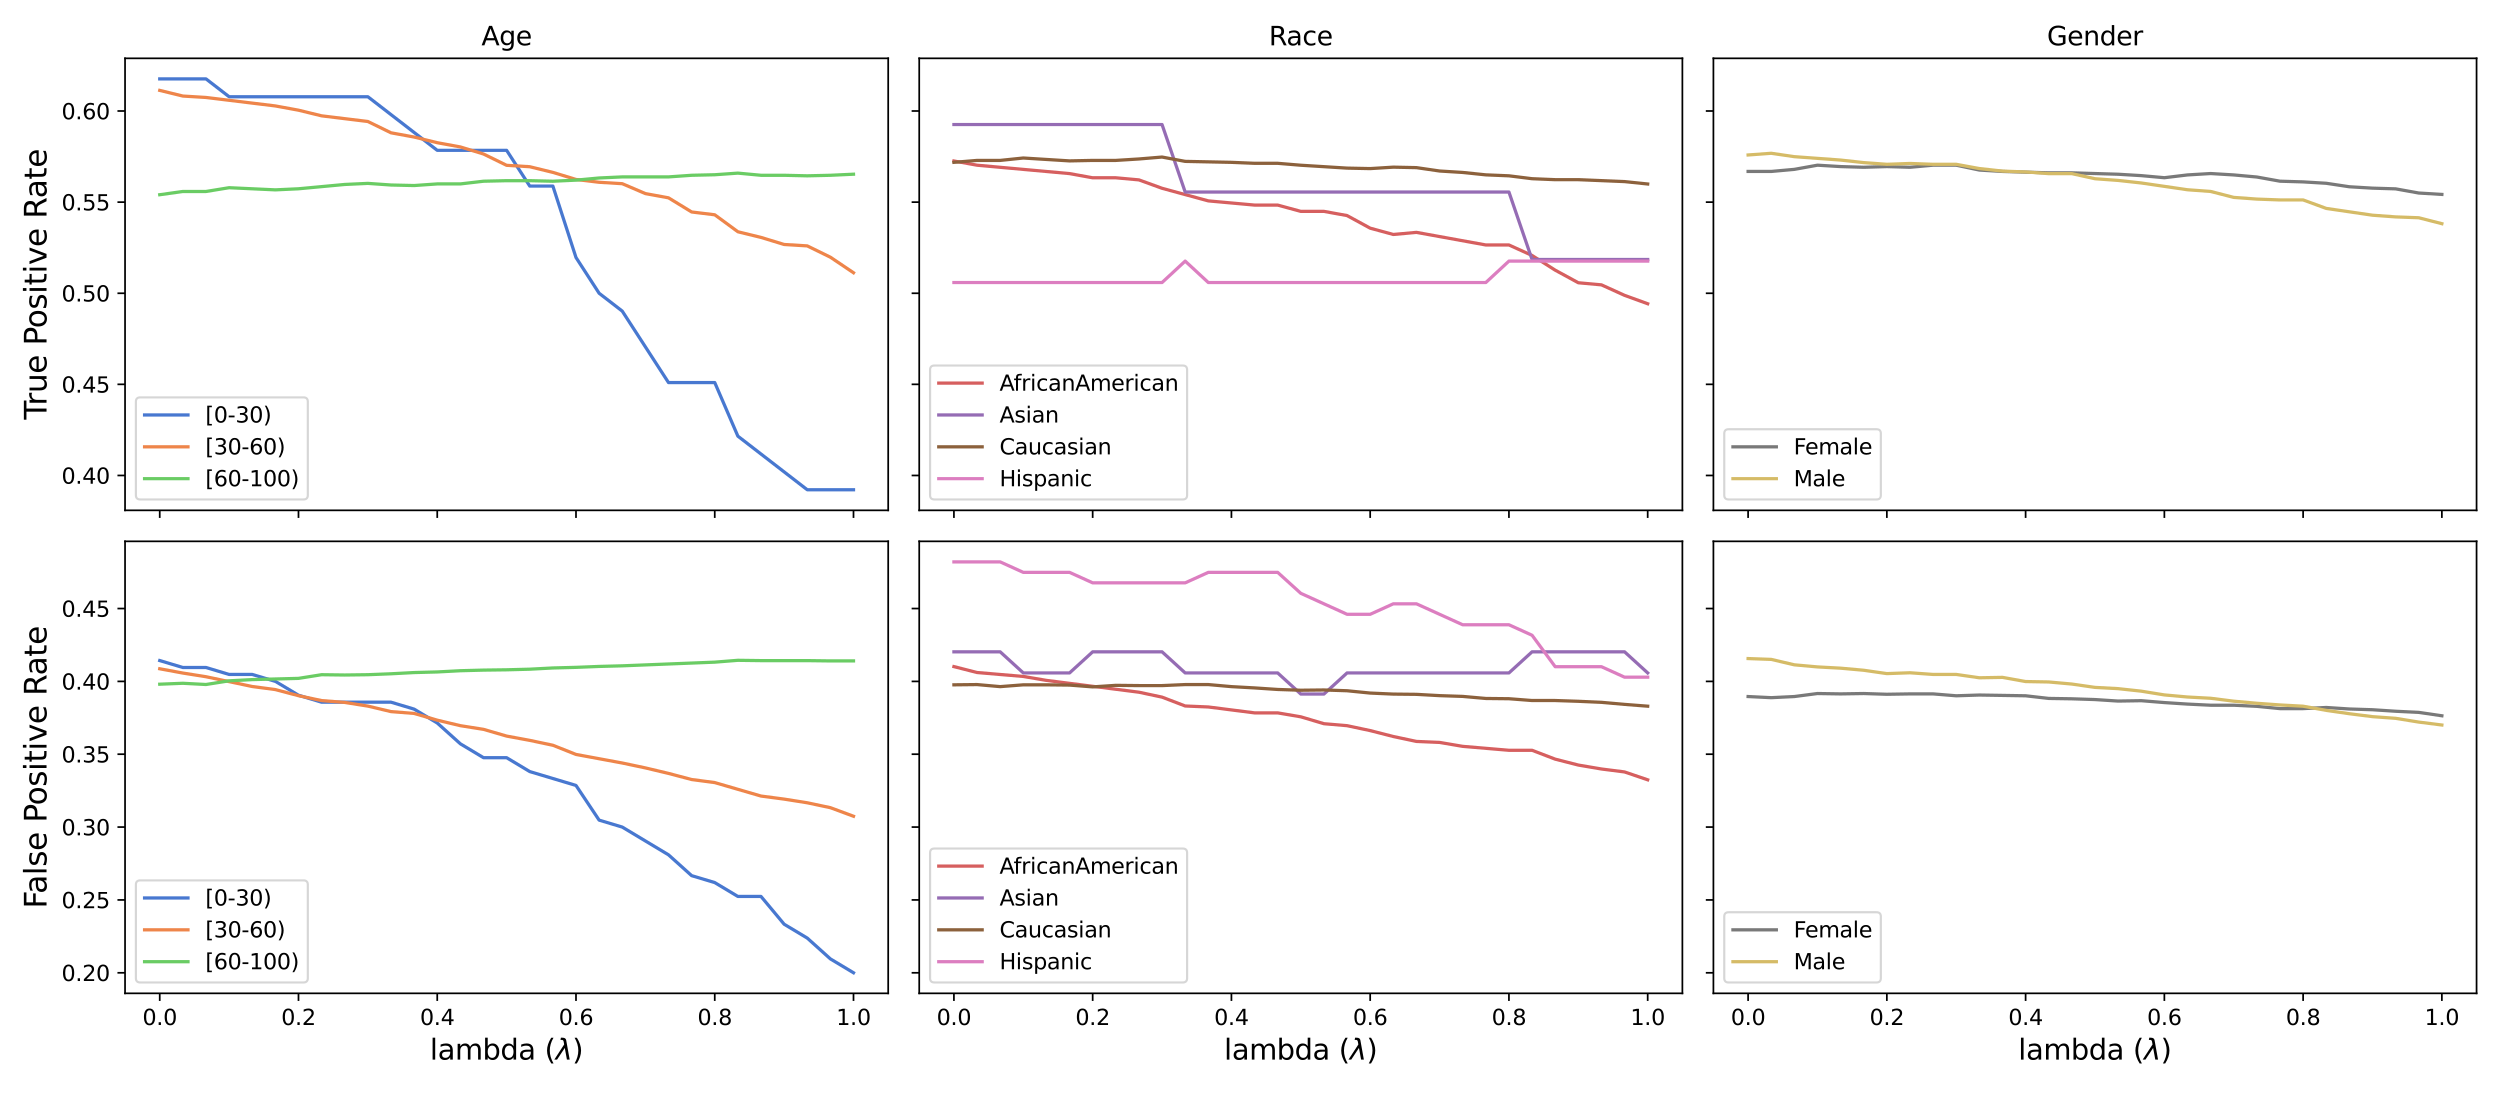 <?xml version="1.0" encoding="utf-8" standalone="no"?>
<!DOCTYPE svg PUBLIC "-//W3C//DTD SVG 1.1//EN"
  "http://www.w3.org/Graphics/SVG/1.1/DTD/svg11.dtd">
<svg xmlns:xlink="http://www.w3.org/1999/xlink" width="1152pt" height="504pt" viewBox="0 0 1152 504" xmlns="http://www.w3.org/2000/svg" version="1.1">
 <defs>
  <style type="text/css">*{stroke-linejoin: round; stroke-linecap: butt}</style>
 </defs>
 <g id="figure_1">
  <g id="patch_1">
   <path d="M 0 504 
L 1152 504 
L 1152 0 
L 0 0 
z
" style="fill: #ffffff"/>
  </g>
  <g id="axes_1">
   <g id="patch_2">
    <path d="M 57.62 235.15 
L 409.28 235.15 
L 409.28 26.88 
L 57.62 26.88 
z
" style="fill: #ffffff"/>
   </g>
   <g id="PolyCollection_1"/>
   <g id="PolyCollection_2"/>
   <g id="PolyCollection_3"/>
   <g id="matplotlib.axis_1">
    <g id="xtick_1">
     <g id="line2d_1">
      <defs>
       <path id="m7872a48d0e" d="M 0 0 
L 0 3.5 
" style="stroke: #000000; stroke-width: 0.8"/>
      </defs>
      <g>
       <use xlink:href="#m7872a48d0e" x="73.605" y="235.15" style="stroke: #000000; stroke-width: 0.8"/>
      </g>
     </g>
    </g>
    <g id="xtick_2">
     <g id="line2d_2">
      <g>
       <use xlink:href="#m7872a48d0e" x="137.543" y="235.15" style="stroke: #000000; stroke-width: 0.8"/>
      </g>
     </g>
    </g>
    <g id="xtick_3">
     <g id="line2d_3">
      <g>
       <use xlink:href="#m7872a48d0e" x="201.481" y="235.15" style="stroke: #000000; stroke-width: 0.8"/>
      </g>
     </g>
    </g>
    <g id="xtick_4">
     <g id="line2d_4">
      <g>
       <use xlink:href="#m7872a48d0e" x="265.419" y="235.15" style="stroke: #000000; stroke-width: 0.8"/>
      </g>
     </g>
    </g>
    <g id="xtick_5">
     <g id="line2d_5">
      <g>
       <use xlink:href="#m7872a48d0e" x="329.357" y="235.15" style="stroke: #000000; stroke-width: 0.8"/>
      </g>
     </g>
    </g>
    <g id="xtick_6">
     <g id="line2d_6">
      <g>
       <use xlink:href="#m7872a48d0e" x="393.295" y="235.15" style="stroke: #000000; stroke-width: 0.8"/>
      </g>
     </g>
    </g>
   </g>
   <g id="matplotlib.axis_2">
    <g id="ytick_1">
     <g id="line2d_7">
      <defs>
       <path id="m6dda5d1d2a" d="M 0 0 
L -3.5 0 
" style="stroke: #000000; stroke-width: 0.8"/>
      </defs>
      <g>
       <use xlink:href="#m6dda5d1d2a" x="57.62" y="219.098" style="stroke: #000000; stroke-width: 0.8"/>
      </g>
     </g>
     <g id="text_1">
      <!-- 0.40 -->
      <g transform="translate(28.354 222.897) scale(0.1 -0.1)">
       <defs>
        <path id="DejaVuSans-30" d="M 2034 4250 
Q 1547 4250 1301 3770 
Q 1056 3291 1056 2328 
Q 1056 1369 1301 889 
Q 1547 409 2034 409 
Q 2525 409 2770 889 
Q 3016 1369 3016 2328 
Q 3016 3291 2770 3770 
Q 2525 4250 2034 4250 
z
M 2034 4750 
Q 2819 4750 3233 4129 
Q 3647 3509 3647 2328 
Q 3647 1150 3233 529 
Q 2819 -91 2034 -91 
Q 1250 -91 836 529 
Q 422 1150 422 2328 
Q 422 3509 836 4129 
Q 1250 4750 2034 4750 
z
" transform="scale(0.016)"/>
        <path id="DejaVuSans-2e" d="M 684 794 
L 1344 794 
L 1344 0 
L 684 0 
L 684 794 
z
" transform="scale(0.016)"/>
        <path id="DejaVuSans-34" d="M 2419 4116 
L 825 1625 
L 2419 1625 
L 2419 4116 
z
M 2253 4666 
L 3047 4666 
L 3047 1625 
L 3713 1625 
L 3713 1100 
L 3047 1100 
L 3047 0 
L 2419 0 
L 2419 1100 
L 313 1100 
L 313 1709 
L 2253 4666 
z
" transform="scale(0.016)"/>
       </defs>
       <use xlink:href="#DejaVuSans-30"/>
       <use xlink:href="#DejaVuSans-2e" x="63.623"/>
       <use xlink:href="#DejaVuSans-34" x="95.41"/>
       <use xlink:href="#DejaVuSans-30" x="159.033"/>
      </g>
     </g>
    </g>
    <g id="ytick_2">
     <g id="line2d_8">
      <g>
       <use xlink:href="#m6dda5d1d2a" x="57.62" y="177.114" style="stroke: #000000; stroke-width: 0.8"/>
      </g>
     </g>
     <g id="text_2">
      <!-- 0.45 -->
      <g transform="translate(28.354 180.914) scale(0.1 -0.1)">
       <defs>
        <path id="DejaVuSans-35" d="M 691 4666 
L 3169 4666 
L 3169 4134 
L 1269 4134 
L 1269 2991 
Q 1406 3038 1543 3061 
Q 1681 3084 1819 3084 
Q 2600 3084 3056 2656 
Q 3513 2228 3513 1497 
Q 3513 744 3044 326 
Q 2575 -91 1722 -91 
Q 1428 -91 1123 -41 
Q 819 9 494 109 
L 494 744 
Q 775 591 1075 516 
Q 1375 441 1709 441 
Q 2250 441 2565 725 
Q 2881 1009 2881 1497 
Q 2881 1984 2565 2268 
Q 2250 2553 1709 2553 
Q 1456 2553 1204 2497 
Q 953 2441 691 2322 
L 691 4666 
z
" transform="scale(0.016)"/>
       </defs>
       <use xlink:href="#DejaVuSans-30"/>
       <use xlink:href="#DejaVuSans-2e" x="63.623"/>
       <use xlink:href="#DejaVuSans-34" x="95.41"/>
       <use xlink:href="#DejaVuSans-35" x="159.033"/>
      </g>
     </g>
    </g>
    <g id="ytick_3">
     <g id="line2d_9">
      <g>
       <use xlink:href="#m6dda5d1d2a" x="57.62" y="135.131" style="stroke: #000000; stroke-width: 0.8"/>
      </g>
     </g>
     <g id="text_3">
      <!-- 0.50 -->
      <g transform="translate(28.354 138.93) scale(0.1 -0.1)">
       <use xlink:href="#DejaVuSans-30"/>
       <use xlink:href="#DejaVuSans-2e" x="63.623"/>
       <use xlink:href="#DejaVuSans-35" x="95.41"/>
       <use xlink:href="#DejaVuSans-30" x="159.033"/>
      </g>
     </g>
    </g>
    <g id="ytick_4">
     <g id="line2d_10">
      <g>
       <use xlink:href="#m6dda5d1d2a" x="57.62" y="93.148" style="stroke: #000000; stroke-width: 0.8"/>
      </g>
     </g>
     <g id="text_4">
      <!-- 0.55 -->
      <g transform="translate(28.354 96.947) scale(0.1 -0.1)">
       <use xlink:href="#DejaVuSans-30"/>
       <use xlink:href="#DejaVuSans-2e" x="63.623"/>
       <use xlink:href="#DejaVuSans-35" x="95.41"/>
       <use xlink:href="#DejaVuSans-35" x="159.033"/>
      </g>
     </g>
    </g>
    <g id="ytick_5">
     <g id="line2d_11">
      <g>
       <use xlink:href="#m6dda5d1d2a" x="57.62" y="51.164" style="stroke: #000000; stroke-width: 0.8"/>
      </g>
     </g>
     <g id="text_5">
      <!-- 0.60 -->
      <g transform="translate(28.354 54.964) scale(0.1 -0.1)">
       <defs>
        <path id="DejaVuSans-36" d="M 2113 2584 
Q 1688 2584 1439 2293 
Q 1191 2003 1191 1497 
Q 1191 994 1439 701 
Q 1688 409 2113 409 
Q 2538 409 2786 701 
Q 3034 994 3034 1497 
Q 3034 2003 2786 2293 
Q 2538 2584 2113 2584 
z
M 3366 4563 
L 3366 3988 
Q 3128 4100 2886 4159 
Q 2644 4219 2406 4219 
Q 1781 4219 1451 3797 
Q 1122 3375 1075 2522 
Q 1259 2794 1537 2939 
Q 1816 3084 2150 3084 
Q 2853 3084 3261 2657 
Q 3669 2231 3669 1497 
Q 3669 778 3244 343 
Q 2819 -91 2113 -91 
Q 1303 -91 875 529 
Q 447 1150 447 2328 
Q 447 3434 972 4092 
Q 1497 4750 2381 4750 
Q 2619 4750 2861 4703 
Q 3103 4656 3366 4563 
z
" transform="scale(0.016)"/>
       </defs>
       <use xlink:href="#DejaVuSans-30"/>
       <use xlink:href="#DejaVuSans-2e" x="63.623"/>
       <use xlink:href="#DejaVuSans-36" x="95.41"/>
       <use xlink:href="#DejaVuSans-30" x="159.033"/>
      </g>
     </g>
    </g>
    <g id="text_6">
     <!-- True Positive Rate -->
     <g transform="translate(21.443 193.357) rotate(-90) scale(0.14 -0.14)">
      <defs>
       <path id="DejaVuSans-54" d="M -19 4666 
L 3928 4666 
L 3928 4134 
L 2272 4134 
L 2272 0 
L 1638 0 
L 1638 4134 
L -19 4134 
L -19 4666 
z
" transform="scale(0.016)"/>
       <path id="DejaVuSans-72" d="M 2631 2963 
Q 2534 3019 2420 3045 
Q 2306 3072 2169 3072 
Q 1681 3072 1420 2755 
Q 1159 2438 1159 1844 
L 1159 0 
L 581 0 
L 581 3500 
L 1159 3500 
L 1159 2956 
Q 1341 3275 1631 3429 
Q 1922 3584 2338 3584 
Q 2397 3584 2469 3576 
Q 2541 3569 2628 3553 
L 2631 2963 
z
" transform="scale(0.016)"/>
       <path id="DejaVuSans-75" d="M 544 1381 
L 544 3500 
L 1119 3500 
L 1119 1403 
Q 1119 906 1312 657 
Q 1506 409 1894 409 
Q 2359 409 2629 706 
Q 2900 1003 2900 1516 
L 2900 3500 
L 3475 3500 
L 3475 0 
L 2900 0 
L 2900 538 
Q 2691 219 2414 64 
Q 2138 -91 1772 -91 
Q 1169 -91 856 284 
Q 544 659 544 1381 
z
M 1991 3584 
L 1991 3584 
z
" transform="scale(0.016)"/>
       <path id="DejaVuSans-65" d="M 3597 1894 
L 3597 1613 
L 953 1613 
Q 991 1019 1311 708 
Q 1631 397 2203 397 
Q 2534 397 2845 478 
Q 3156 559 3463 722 
L 3463 178 
Q 3153 47 2828 -22 
Q 2503 -91 2169 -91 
Q 1331 -91 842 396 
Q 353 884 353 1716 
Q 353 2575 817 3079 
Q 1281 3584 2069 3584 
Q 2775 3584 3186 3129 
Q 3597 2675 3597 1894 
z
M 3022 2063 
Q 3016 2534 2758 2815 
Q 2500 3097 2075 3097 
Q 1594 3097 1305 2825 
Q 1016 2553 972 2059 
L 3022 2063 
z
" transform="scale(0.016)"/>
       <path id="DejaVuSans-20" transform="scale(0.016)"/>
       <path id="DejaVuSans-50" d="M 1259 4147 
L 1259 2394 
L 2053 2394 
Q 2494 2394 2734 2622 
Q 2975 2850 2975 3272 
Q 2975 3691 2734 3919 
Q 2494 4147 2053 4147 
L 1259 4147 
z
M 628 4666 
L 2053 4666 
Q 2838 4666 3239 4311 
Q 3641 3956 3641 3272 
Q 3641 2581 3239 2228 
Q 2838 1875 2053 1875 
L 1259 1875 
L 1259 0 
L 628 0 
L 628 4666 
z
" transform="scale(0.016)"/>
       <path id="DejaVuSans-6f" d="M 1959 3097 
Q 1497 3097 1228 2736 
Q 959 2375 959 1747 
Q 959 1119 1226 758 
Q 1494 397 1959 397 
Q 2419 397 2687 759 
Q 2956 1122 2956 1747 
Q 2956 2369 2687 2733 
Q 2419 3097 1959 3097 
z
M 1959 3584 
Q 2709 3584 3137 3096 
Q 3566 2609 3566 1747 
Q 3566 888 3137 398 
Q 2709 -91 1959 -91 
Q 1206 -91 779 398 
Q 353 888 353 1747 
Q 353 2609 779 3096 
Q 1206 3584 1959 3584 
z
" transform="scale(0.016)"/>
       <path id="DejaVuSans-73" d="M 2834 3397 
L 2834 2853 
Q 2591 2978 2328 3040 
Q 2066 3103 1784 3103 
Q 1356 3103 1142 2972 
Q 928 2841 928 2578 
Q 928 2378 1081 2264 
Q 1234 2150 1697 2047 
L 1894 2003 
Q 2506 1872 2764 1633 
Q 3022 1394 3022 966 
Q 3022 478 2636 193 
Q 2250 -91 1575 -91 
Q 1294 -91 989 -36 
Q 684 19 347 128 
L 347 722 
Q 666 556 975 473 
Q 1284 391 1588 391 
Q 1994 391 2212 530 
Q 2431 669 2431 922 
Q 2431 1156 2273 1281 
Q 2116 1406 1581 1522 
L 1381 1569 
Q 847 1681 609 1914 
Q 372 2147 372 2553 
Q 372 3047 722 3315 
Q 1072 3584 1716 3584 
Q 2034 3584 2315 3537 
Q 2597 3491 2834 3397 
z
" transform="scale(0.016)"/>
       <path id="DejaVuSans-69" d="M 603 3500 
L 1178 3500 
L 1178 0 
L 603 0 
L 603 3500 
z
M 603 4863 
L 1178 4863 
L 1178 4134 
L 603 4134 
L 603 4863 
z
" transform="scale(0.016)"/>
       <path id="DejaVuSans-74" d="M 1172 4494 
L 1172 3500 
L 2356 3500 
L 2356 3053 
L 1172 3053 
L 1172 1153 
Q 1172 725 1289 603 
Q 1406 481 1766 481 
L 2356 481 
L 2356 0 
L 1766 0 
Q 1100 0 847 248 
Q 594 497 594 1153 
L 594 3053 
L 172 3053 
L 172 3500 
L 594 3500 
L 594 4494 
L 1172 4494 
z
" transform="scale(0.016)"/>
       <path id="DejaVuSans-76" d="M 191 3500 
L 800 3500 
L 1894 563 
L 2988 3500 
L 3597 3500 
L 2284 0 
L 1503 0 
L 191 3500 
z
" transform="scale(0.016)"/>
       <path id="DejaVuSans-52" d="M 2841 2188 
Q 3044 2119 3236 1894 
Q 3428 1669 3622 1275 
L 4263 0 
L 3584 0 
L 2988 1197 
Q 2756 1666 2539 1819 
Q 2322 1972 1947 1972 
L 1259 1972 
L 1259 0 
L 628 0 
L 628 4666 
L 2053 4666 
Q 2853 4666 3247 4331 
Q 3641 3997 3641 3322 
Q 3641 2881 3436 2590 
Q 3231 2300 2841 2188 
z
M 1259 4147 
L 1259 2491 
L 2053 2491 
Q 2509 2491 2742 2702 
Q 2975 2913 2975 3322 
Q 2975 3731 2742 3939 
Q 2509 4147 2053 4147 
L 1259 4147 
z
" transform="scale(0.016)"/>
       <path id="DejaVuSans-61" d="M 2194 1759 
Q 1497 1759 1228 1600 
Q 959 1441 959 1056 
Q 959 750 1161 570 
Q 1363 391 1709 391 
Q 2188 391 2477 730 
Q 2766 1069 2766 1631 
L 2766 1759 
L 2194 1759 
z
M 3341 1997 
L 3341 0 
L 2766 0 
L 2766 531 
Q 2569 213 2275 61 
Q 1981 -91 1556 -91 
Q 1019 -91 701 211 
Q 384 513 384 1019 
Q 384 1609 779 1909 
Q 1175 2209 1959 2209 
L 2766 2209 
L 2766 2266 
Q 2766 2663 2505 2880 
Q 2244 3097 1772 3097 
Q 1472 3097 1187 3025 
Q 903 2953 641 2809 
L 641 3341 
Q 956 3463 1253 3523 
Q 1550 3584 1831 3584 
Q 2591 3584 2966 3190 
Q 3341 2797 3341 1997 
z
" transform="scale(0.016)"/>
      </defs>
      <use xlink:href="#DejaVuSans-54"/>
      <use xlink:href="#DejaVuSans-72" x="46.334"/>
      <use xlink:href="#DejaVuSans-75" x="87.447"/>
      <use xlink:href="#DejaVuSans-65" x="150.826"/>
      <use xlink:href="#DejaVuSans-20" x="212.35"/>
      <use xlink:href="#DejaVuSans-50" x="244.137"/>
      <use xlink:href="#DejaVuSans-6f" x="300.814"/>
      <use xlink:href="#DejaVuSans-73" x="361.996"/>
      <use xlink:href="#DejaVuSans-69" x="414.096"/>
      <use xlink:href="#DejaVuSans-74" x="441.879"/>
      <use xlink:href="#DejaVuSans-69" x="481.088"/>
      <use xlink:href="#DejaVuSans-76" x="508.871"/>
      <use xlink:href="#DejaVuSans-65" x="568.051"/>
      <use xlink:href="#DejaVuSans-20" x="629.574"/>
      <use xlink:href="#DejaVuSans-52" x="661.361"/>
      <use xlink:href="#DejaVuSans-61" x="728.594"/>
      <use xlink:href="#DejaVuSans-74" x="789.873"/>
      <use xlink:href="#DejaVuSans-65" x="829.082"/>
     </g>
    </g>
   </g>
   <g id="line2d_12">
    <path d="M 73.605 36.347 
L 84.261 36.347 
L 94.917 36.347 
L 105.574 44.579 
L 116.23 44.579 
L 126.886 44.579 
L 137.543 44.579 
L 148.199 44.579 
L 158.855 44.579 
L 169.512 44.579 
L 180.168 52.811 
L 190.825 61.043 
L 201.481 69.275 
L 212.137 69.275 
L 222.794 69.275 
L 233.45 69.275 
L 244.106 85.739 
L 254.763 85.739 
L 265.419 118.667 
L 276.075 135.131 
L 286.732 143.363 
L 297.388 159.827 
L 308.045 176.291 
L 318.701 176.291 
L 329.357 176.291 
L 340.014 200.987 
L 350.67 209.219 
L 361.326 217.451 
L 371.983 225.683 
L 382.639 225.683 
L 393.295 225.683 
" clip-path="url(#p542bd97029)" style="fill: none; stroke: #4878d0; stroke-width: 1.5; stroke-linecap: square"/>
   </g>
   <g id="line2d_13">
    <path d="M 73.605 41.654 
L 84.261 44.26 
L 94.917 44.911 
L 105.574 46.214 
L 116.23 47.517 
L 126.886 48.819 
L 137.543 50.774 
L 148.199 53.379 
L 158.855 54.682 
L 169.512 55.985 
L 180.168 61.196 
L 190.825 63.15 
L 201.481 65.756 
L 212.137 67.71 
L 222.794 70.967 
L 233.45 76.179 
L 244.106 76.83 
L 254.763 79.436 
L 265.419 82.693 
L 276.075 83.995 
L 286.732 84.647 
L 297.388 89.207 
L 308.045 91.161 
L 318.701 97.675 
L 329.357 98.978 
L 340.014 106.795 
L 350.67 109.4 
L 361.326 112.657 
L 371.983 113.309 
L 382.639 118.52 
L 393.295 125.686 
" clip-path="url(#p542bd97029)" style="fill: none; stroke: #ee854a; stroke-width: 1.5; stroke-linecap: square"/>
   </g>
   <g id="line2d_14">
    <path d="M 73.605 89.727 
L 84.261 88.234 
L 94.917 88.234 
L 105.574 86.493 
L 116.23 86.99 
L 126.886 87.488 
L 137.543 86.99 
L 148.199 85.995 
L 158.855 85 
L 169.512 84.502 
L 180.168 85.249 
L 190.825 85.497 
L 201.481 84.751 
L 212.137 84.751 
L 222.794 83.507 
L 233.45 83.258 
L 244.106 83.258 
L 254.763 83.507 
L 265.419 83.01 
L 276.075 82.014 
L 286.732 81.517 
L 297.388 81.517 
L 308.045 81.517 
L 318.701 80.77 
L 329.357 80.522 
L 340.014 79.775 
L 350.67 80.77 
L 361.326 80.77 
L 371.983 81.019 
L 382.639 80.77 
L 393.295 80.273 
" clip-path="url(#p542bd97029)" style="fill: none; stroke: #6acc64; stroke-width: 1.5; stroke-linecap: square"/>
   </g>
   <g id="line2d_15"/>
   <g id="line2d_16"/>
   <g id="line2d_17"/>
   <g id="patch_3">
    <path d="M 57.62 235.15 
L 57.62 26.88 
" style="fill: none; stroke: #000000; stroke-width: 0.8; stroke-linejoin: miter; stroke-linecap: square"/>
   </g>
   <g id="patch_4">
    <path d="M 409.28 235.15 
L 409.28 26.88 
" style="fill: none; stroke: #000000; stroke-width: 0.8; stroke-linejoin: miter; stroke-linecap: square"/>
   </g>
   <g id="patch_5">
    <path d="M 57.62 235.15 
L 409.28 235.15 
" style="fill: none; stroke: #000000; stroke-width: 0.8; stroke-linejoin: miter; stroke-linecap: square"/>
   </g>
   <g id="patch_6">
    <path d="M 57.62 26.88 
L 409.28 26.88 
" style="fill: none; stroke: #000000; stroke-width: 0.8; stroke-linejoin: miter; stroke-linecap: square"/>
   </g>
   <g id="text_7">
    <!-- Age -->
    <g transform="translate(221.845 20.88) scale(0.12 -0.12)">
     <defs>
      <path id="DejaVuSans-41" d="M 2188 4044 
L 1331 1722 
L 3047 1722 
L 2188 4044 
z
M 1831 4666 
L 2547 4666 
L 4325 0 
L 3669 0 
L 3244 1197 
L 1141 1197 
L 716 0 
L 50 0 
L 1831 4666 
z
" transform="scale(0.016)"/>
      <path id="DejaVuSans-67" d="M 2906 1791 
Q 2906 2416 2648 2759 
Q 2391 3103 1925 3103 
Q 1463 3103 1205 2759 
Q 947 2416 947 1791 
Q 947 1169 1205 825 
Q 1463 481 1925 481 
Q 2391 481 2648 825 
Q 2906 1169 2906 1791 
z
M 3481 434 
Q 3481 -459 3084 -895 
Q 2688 -1331 1869 -1331 
Q 1566 -1331 1297 -1286 
Q 1028 -1241 775 -1147 
L 775 -588 
Q 1028 -725 1275 -790 
Q 1522 -856 1778 -856 
Q 2344 -856 2625 -561 
Q 2906 -266 2906 331 
L 2906 616 
Q 2728 306 2450 153 
Q 2172 0 1784 0 
Q 1141 0 747 490 
Q 353 981 353 1791 
Q 353 2603 747 3093 
Q 1141 3584 1784 3584 
Q 2172 3584 2450 3431 
Q 2728 3278 2906 2969 
L 2906 3500 
L 3481 3500 
L 3481 434 
z
" transform="scale(0.016)"/>
     </defs>
     <use xlink:href="#DejaVuSans-41"/>
     <use xlink:href="#DejaVuSans-67" x="68.408"/>
     <use xlink:href="#DejaVuSans-65" x="131.885"/>
    </g>
   </g>
   <g id="legend_1">
    <g id="patch_7">
     <path d="M 64.62 230.15 
L 139.843 230.15 
Q 141.843 230.15 141.843 228.15 
L 141.843 185.116 
Q 141.843 183.116 139.843 183.116 
L 64.62 183.116 
Q 62.62 183.116 62.62 185.116 
L 62.62 228.15 
Q 62.62 230.15 64.62 230.15 
z
" style="fill: #ffffff; opacity: 0.8; stroke: #cccccc; stroke-linejoin: miter"/>
    </g>
    <g id="line2d_18">
     <path d="M 66.62 191.214 
L 76.62 191.214 
L 86.62 191.214 
" style="fill: none; stroke: #4878d0; stroke-width: 1.5; stroke-linecap: square"/>
    </g>
    <g id="text_8">
     <!-- [0-30) -->
     <g transform="translate(94.62 194.714) scale(0.1 -0.1)">
      <defs>
       <path id="DejaVuSans-5b" d="M 550 4863 
L 1875 4863 
L 1875 4416 
L 1125 4416 
L 1125 -397 
L 1875 -397 
L 1875 -844 
L 550 -844 
L 550 4863 
z
" transform="scale(0.016)"/>
       <path id="DejaVuSans-2d" d="M 313 2009 
L 1997 2009 
L 1997 1497 
L 313 1497 
L 313 2009 
z
" transform="scale(0.016)"/>
       <path id="DejaVuSans-33" d="M 2597 2516 
Q 3050 2419 3304 2112 
Q 3559 1806 3559 1356 
Q 3559 666 3084 287 
Q 2609 -91 1734 -91 
Q 1441 -91 1130 -33 
Q 819 25 488 141 
L 488 750 
Q 750 597 1062 519 
Q 1375 441 1716 441 
Q 2309 441 2620 675 
Q 2931 909 2931 1356 
Q 2931 1769 2642 2001 
Q 2353 2234 1838 2234 
L 1294 2234 
L 1294 2753 
L 1863 2753 
Q 2328 2753 2575 2939 
Q 2822 3125 2822 3475 
Q 2822 3834 2567 4026 
Q 2313 4219 1838 4219 
Q 1578 4219 1281 4162 
Q 984 4106 628 3988 
L 628 4550 
Q 988 4650 1302 4700 
Q 1616 4750 1894 4750 
Q 2613 4750 3031 4423 
Q 3450 4097 3450 3541 
Q 3450 3153 3228 2886 
Q 3006 2619 2597 2516 
z
" transform="scale(0.016)"/>
       <path id="DejaVuSans-29" d="M 513 4856 
L 1013 4856 
Q 1481 4119 1714 3412 
Q 1947 2706 1947 2009 
Q 1947 1309 1714 600 
Q 1481 -109 1013 -844 
L 513 -844 
Q 928 -128 1133 580 
Q 1338 1288 1338 2009 
Q 1338 2731 1133 3434 
Q 928 4138 513 4856 
z
" transform="scale(0.016)"/>
      </defs>
      <use xlink:href="#DejaVuSans-5b"/>
      <use xlink:href="#DejaVuSans-30" x="39.014"/>
      <use xlink:href="#DejaVuSans-2d" x="102.637"/>
      <use xlink:href="#DejaVuSans-33" x="138.721"/>
      <use xlink:href="#DejaVuSans-30" x="202.344"/>
      <use xlink:href="#DejaVuSans-29" x="265.967"/>
     </g>
    </g>
    <g id="line2d_19">
     <path d="M 66.62 205.892 
L 76.62 205.892 
L 86.62 205.892 
" style="fill: none; stroke: #ee854a; stroke-width: 1.5; stroke-linecap: square"/>
    </g>
    <g id="text_9">
     <!-- [30-60) -->
     <g transform="translate(94.62 209.392) scale(0.1 -0.1)">
      <use xlink:href="#DejaVuSans-5b"/>
      <use xlink:href="#DejaVuSans-33" x="39.014"/>
      <use xlink:href="#DejaVuSans-30" x="102.637"/>
      <use xlink:href="#DejaVuSans-2d" x="166.26"/>
      <use xlink:href="#DejaVuSans-36" x="202.344"/>
      <use xlink:href="#DejaVuSans-30" x="265.967"/>
      <use xlink:href="#DejaVuSans-29" x="329.59"/>
     </g>
    </g>
    <g id="line2d_20">
     <path d="M 66.62 220.57 
L 76.62 220.57 
L 86.62 220.57 
" style="fill: none; stroke: #6acc64; stroke-width: 1.5; stroke-linecap: square"/>
    </g>
    <g id="text_10">
     <!-- [60-100) -->
     <g transform="translate(94.62 224.07) scale(0.1 -0.1)">
      <defs>
       <path id="DejaVuSans-31" d="M 794 531 
L 1825 531 
L 1825 4091 
L 703 3866 
L 703 4441 
L 1819 4666 
L 2450 4666 
L 2450 531 
L 3481 531 
L 3481 0 
L 794 0 
L 794 531 
z
" transform="scale(0.016)"/>
      </defs>
      <use xlink:href="#DejaVuSans-5b"/>
      <use xlink:href="#DejaVuSans-36" x="39.014"/>
      <use xlink:href="#DejaVuSans-30" x="102.637"/>
      <use xlink:href="#DejaVuSans-2d" x="166.26"/>
      <use xlink:href="#DejaVuSans-31" x="202.344"/>
      <use xlink:href="#DejaVuSans-30" x="265.967"/>
      <use xlink:href="#DejaVuSans-30" x="329.59"/>
      <use xlink:href="#DejaVuSans-29" x="393.213"/>
     </g>
    </g>
   </g>
  </g>
  <g id="axes_2">
   <g id="patch_8">
    <path d="M 423.58 235.15 
L 775.24 235.15 
L 775.24 26.88 
L 423.58 26.88 
z
" style="fill: #ffffff"/>
   </g>
   <g id="PolyCollection_4"/>
   <g id="PolyCollection_5"/>
   <g id="PolyCollection_6"/>
   <g id="PolyCollection_7"/>
   <g id="matplotlib.axis_3">
    <g id="xtick_7">
     <g id="line2d_21">
      <g>
       <use xlink:href="#m7872a48d0e" x="439.565" y="235.15" style="stroke: #000000; stroke-width: 0.8"/>
      </g>
     </g>
    </g>
    <g id="xtick_8">
     <g id="line2d_22">
      <g>
       <use xlink:href="#m7872a48d0e" x="503.503" y="235.15" style="stroke: #000000; stroke-width: 0.8"/>
      </g>
     </g>
    </g>
    <g id="xtick_9">
     <g id="line2d_23">
      <g>
       <use xlink:href="#m7872a48d0e" x="567.441" y="235.15" style="stroke: #000000; stroke-width: 0.8"/>
      </g>
     </g>
    </g>
    <g id="xtick_10">
     <g id="line2d_24">
      <g>
       <use xlink:href="#m7872a48d0e" x="631.379" y="235.15" style="stroke: #000000; stroke-width: 0.8"/>
      </g>
     </g>
    </g>
    <g id="xtick_11">
     <g id="line2d_25">
      <g>
       <use xlink:href="#m7872a48d0e" x="695.317" y="235.15" style="stroke: #000000; stroke-width: 0.8"/>
      </g>
     </g>
    </g>
    <g id="xtick_12">
     <g id="line2d_26">
      <g>
       <use xlink:href="#m7872a48d0e" x="759.255" y="235.15" style="stroke: #000000; stroke-width: 0.8"/>
      </g>
     </g>
    </g>
   </g>
   <g id="matplotlib.axis_4">
    <g id="ytick_6">
     <g id="line2d_27">
      <g>
       <use xlink:href="#m6dda5d1d2a" x="423.58" y="219.098" style="stroke: #000000; stroke-width: 0.8"/>
      </g>
     </g>
    </g>
    <g id="ytick_7">
     <g id="line2d_28">
      <g>
       <use xlink:href="#m6dda5d1d2a" x="423.58" y="177.114" style="stroke: #000000; stroke-width: 0.8"/>
      </g>
     </g>
    </g>
    <g id="ytick_8">
     <g id="line2d_29">
      <g>
       <use xlink:href="#m6dda5d1d2a" x="423.58" y="135.131" style="stroke: #000000; stroke-width: 0.8"/>
      </g>
     </g>
    </g>
    <g id="ytick_9">
     <g id="line2d_30">
      <g>
       <use xlink:href="#m6dda5d1d2a" x="423.58" y="93.148" style="stroke: #000000; stroke-width: 0.8"/>
      </g>
     </g>
    </g>
    <g id="ytick_10">
     <g id="line2d_31">
      <g>
       <use xlink:href="#m6dda5d1d2a" x="423.58" y="51.164" style="stroke: #000000; stroke-width: 0.8"/>
      </g>
     </g>
    </g>
   </g>
   <g id="line2d_32">
    <path d="M 439.565 74.188 
L 450.221 76.122 
L 460.877 77.09 
L 471.534 78.057 
L 482.19 79.024 
L 492.846 79.992 
L 503.503 81.926 
L 514.159 81.926 
L 524.815 82.894 
L 535.472 86.763 
L 546.128 89.665 
L 556.785 92.567 
L 567.441 93.535 
L 578.097 94.502 
L 588.754 94.502 
L 599.41 97.404 
L 610.066 97.404 
L 620.723 99.339 
L 631.379 105.143 
L 642.035 108.045 
L 652.692 107.078 
L 663.348 109.012 
L 674.005 110.947 
L 684.661 112.882 
L 695.317 112.882 
L 705.974 117.719 
L 716.63 124.49 
L 727.286 130.294 
L 737.943 131.262 
L 748.599 136.098 
L 759.255 139.968 
" clip-path="url(#p6a91e16d8e)" style="fill: none; stroke: #d65f5f; stroke-width: 1.5; stroke-linecap: square"/>
   </g>
   <g id="line2d_33">
    <path d="M 439.565 57.384 
L 450.221 57.384 
L 460.877 57.384 
L 471.534 57.384 
L 482.19 57.384 
L 492.846 57.384 
L 503.503 57.384 
L 514.159 57.384 
L 524.815 57.384 
L 535.472 57.384 
L 546.128 88.483 
L 556.785 88.483 
L 567.441 88.483 
L 578.097 88.483 
L 588.754 88.483 
L 599.41 88.483 
L 610.066 88.483 
L 620.723 88.483 
L 631.379 88.483 
L 642.035 88.483 
L 652.692 88.483 
L 663.348 88.483 
L 674.005 88.483 
L 684.661 88.483 
L 695.317 88.483 
L 705.974 119.582 
L 716.63 119.582 
L 727.286 119.582 
L 737.943 119.582 
L 748.599 119.582 
L 759.255 119.582 
" clip-path="url(#p6a91e16d8e)" style="fill: none; stroke: #956cb4; stroke-width: 1.5; stroke-linecap: square"/>
   </g>
   <g id="line2d_34">
    <path d="M 439.565 74.806 
L 450.221 73.919 
L 460.877 73.919 
L 471.534 72.81 
L 482.19 73.476 
L 492.846 74.141 
L 503.503 73.919 
L 514.159 73.919 
L 524.815 73.254 
L 535.472 72.367 
L 546.128 74.363 
L 556.785 74.585 
L 567.441 74.806 
L 578.097 75.25 
L 588.754 75.25 
L 599.41 76.137 
L 610.066 76.802 
L 620.723 77.468 
L 631.379 77.69 
L 642.035 77.024 
L 652.692 77.246 
L 663.348 78.798 
L 674.005 79.464 
L 684.661 80.573 
L 695.317 81.016 
L 705.974 82.347 
L 716.63 82.791 
L 727.286 82.791 
L 737.943 83.234 
L 748.599 83.678 
L 759.255 84.787 
" clip-path="url(#p6a91e16d8e)" style="fill: none; stroke: #8c613c; stroke-width: 1.5; stroke-linecap: square"/>
   </g>
   <g id="line2d_35">
    <path d="M 439.565 130.192 
L 450.221 130.192 
L 460.877 130.192 
L 471.534 130.192 
L 482.19 130.192 
L 492.846 130.192 
L 503.503 130.192 
L 514.159 130.192 
L 524.815 130.192 
L 535.472 130.192 
L 546.128 120.313 
L 556.785 130.192 
L 567.441 130.192 
L 578.097 130.192 
L 588.754 130.192 
L 599.41 130.192 
L 610.066 130.192 
L 620.723 130.192 
L 631.379 130.192 
L 642.035 130.192 
L 652.692 130.192 
L 663.348 130.192 
L 674.005 130.192 
L 684.661 130.192 
L 695.317 120.313 
L 705.974 120.313 
L 716.63 120.313 
L 727.286 120.313 
L 737.943 120.313 
L 748.599 120.313 
L 759.255 120.313 
" clip-path="url(#p6a91e16d8e)" style="fill: none; stroke: #dc7ec0; stroke-width: 1.5; stroke-linecap: square"/>
   </g>
   <g id="line2d_36"/>
   <g id="line2d_37"/>
   <g id="line2d_38"/>
   <g id="line2d_39"/>
   <g id="patch_9">
    <path d="M 423.58 235.15 
L 423.58 26.88 
" style="fill: none; stroke: #000000; stroke-width: 0.8; stroke-linejoin: miter; stroke-linecap: square"/>
   </g>
   <g id="patch_10">
    <path d="M 775.24 235.15 
L 775.24 26.88 
" style="fill: none; stroke: #000000; stroke-width: 0.8; stroke-linejoin: miter; stroke-linecap: square"/>
   </g>
   <g id="patch_11">
    <path d="M 423.58 235.15 
L 775.24 235.15 
" style="fill: none; stroke: #000000; stroke-width: 0.8; stroke-linejoin: miter; stroke-linecap: square"/>
   </g>
   <g id="patch_12">
    <path d="M 423.58 26.88 
L 775.24 26.88 
" style="fill: none; stroke: #000000; stroke-width: 0.8; stroke-linejoin: miter; stroke-linecap: square"/>
   </g>
   <g id="text_11">
    <!-- Race -->
    <g transform="translate(584.708 20.88) scale(0.12 -0.12)">
     <defs>
      <path id="DejaVuSans-63" d="M 3122 3366 
L 3122 2828 
Q 2878 2963 2633 3030 
Q 2388 3097 2138 3097 
Q 1578 3097 1268 2742 
Q 959 2388 959 1747 
Q 959 1106 1268 751 
Q 1578 397 2138 397 
Q 2388 397 2633 464 
Q 2878 531 3122 666 
L 3122 134 
Q 2881 22 2623 -34 
Q 2366 -91 2075 -91 
Q 1284 -91 818 406 
Q 353 903 353 1747 
Q 353 2603 823 3093 
Q 1294 3584 2113 3584 
Q 2378 3584 2631 3529 
Q 2884 3475 3122 3366 
z
" transform="scale(0.016)"/>
     </defs>
     <use xlink:href="#DejaVuSans-52"/>
     <use xlink:href="#DejaVuSans-61" x="67.232"/>
     <use xlink:href="#DejaVuSans-63" x="128.512"/>
     <use xlink:href="#DejaVuSans-65" x="183.492"/>
    </g>
   </g>
   <g id="legend_2">
    <g id="patch_13">
     <path d="M 430.58 230.15 
L 545.019 230.15 
Q 547.019 230.15 547.019 228.15 
L 547.019 170.438 
Q 547.019 168.438 545.019 168.438 
L 430.58 168.438 
Q 428.58 168.438 428.58 170.438 
L 428.58 228.15 
Q 428.58 230.15 430.58 230.15 
z
" style="fill: #ffffff; opacity: 0.8; stroke: #cccccc; stroke-linejoin: miter"/>
    </g>
    <g id="line2d_40">
     <path d="M 432.58 176.536 
L 442.58 176.536 
L 452.58 176.536 
" style="fill: none; stroke: #d65f5f; stroke-width: 1.5; stroke-linecap: square"/>
    </g>
    <g id="text_12">
     <!-- AfricanAmerican -->
     <g transform="translate(460.58 180.036) scale(0.1 -0.1)">
      <defs>
       <path id="DejaVuSans-66" d="M 2375 4863 
L 2375 4384 
L 1825 4384 
Q 1516 4384 1395 4259 
Q 1275 4134 1275 3809 
L 1275 3500 
L 2222 3500 
L 2222 3053 
L 1275 3053 
L 1275 0 
L 697 0 
L 697 3053 
L 147 3053 
L 147 3500 
L 697 3500 
L 697 3744 
Q 697 4328 969 4595 
Q 1241 4863 1831 4863 
L 2375 4863 
z
" transform="scale(0.016)"/>
       <path id="DejaVuSans-6e" d="M 3513 2113 
L 3513 0 
L 2938 0 
L 2938 2094 
Q 2938 2591 2744 2837 
Q 2550 3084 2163 3084 
Q 1697 3084 1428 2787 
Q 1159 2491 1159 1978 
L 1159 0 
L 581 0 
L 581 3500 
L 1159 3500 
L 1159 2956 
Q 1366 3272 1645 3428 
Q 1925 3584 2291 3584 
Q 2894 3584 3203 3211 
Q 3513 2838 3513 2113 
z
" transform="scale(0.016)"/>
       <path id="DejaVuSans-6d" d="M 3328 2828 
Q 3544 3216 3844 3400 
Q 4144 3584 4550 3584 
Q 5097 3584 5394 3201 
Q 5691 2819 5691 2113 
L 5691 0 
L 5113 0 
L 5113 2094 
Q 5113 2597 4934 2840 
Q 4756 3084 4391 3084 
Q 3944 3084 3684 2787 
Q 3425 2491 3425 1978 
L 3425 0 
L 2847 0 
L 2847 2094 
Q 2847 2600 2669 2842 
Q 2491 3084 2119 3084 
Q 1678 3084 1418 2786 
Q 1159 2488 1159 1978 
L 1159 0 
L 581 0 
L 581 3500 
L 1159 3500 
L 1159 2956 
Q 1356 3278 1631 3431 
Q 1906 3584 2284 3584 
Q 2666 3584 2933 3390 
Q 3200 3197 3328 2828 
z
" transform="scale(0.016)"/>
      </defs>
      <use xlink:href="#DejaVuSans-41"/>
      <use xlink:href="#DejaVuSans-66" x="64.783"/>
      <use xlink:href="#DejaVuSans-72" x="99.988"/>
      <use xlink:href="#DejaVuSans-69" x="141.102"/>
      <use xlink:href="#DejaVuSans-63" x="168.885"/>
      <use xlink:href="#DejaVuSans-61" x="223.865"/>
      <use xlink:href="#DejaVuSans-6e" x="285.145"/>
      <use xlink:href="#DejaVuSans-41" x="348.523"/>
      <use xlink:href="#DejaVuSans-6d" x="416.932"/>
      <use xlink:href="#DejaVuSans-65" x="514.344"/>
      <use xlink:href="#DejaVuSans-72" x="575.867"/>
      <use xlink:href="#DejaVuSans-69" x="616.98"/>
      <use xlink:href="#DejaVuSans-63" x="644.764"/>
      <use xlink:href="#DejaVuSans-61" x="699.744"/>
      <use xlink:href="#DejaVuSans-6e" x="761.023"/>
     </g>
    </g>
    <g id="line2d_41">
     <path d="M 432.58 191.214 
L 442.58 191.214 
L 452.58 191.214 
" style="fill: none; stroke: #956cb4; stroke-width: 1.5; stroke-linecap: square"/>
    </g>
    <g id="text_13">
     <!-- Asian -->
     <g transform="translate(460.58 194.714) scale(0.1 -0.1)">
      <use xlink:href="#DejaVuSans-41"/>
      <use xlink:href="#DejaVuSans-73" x="68.408"/>
      <use xlink:href="#DejaVuSans-69" x="120.508"/>
      <use xlink:href="#DejaVuSans-61" x="148.291"/>
      <use xlink:href="#DejaVuSans-6e" x="209.57"/>
     </g>
    </g>
    <g id="line2d_42">
     <path d="M 432.58 205.892 
L 442.58 205.892 
L 452.58 205.892 
" style="fill: none; stroke: #8c613c; stroke-width: 1.5; stroke-linecap: square"/>
    </g>
    <g id="text_14">
     <!-- Caucasian -->
     <g transform="translate(460.58 209.392) scale(0.1 -0.1)">
      <defs>
       <path id="DejaVuSans-43" d="M 4122 4306 
L 4122 3641 
Q 3803 3938 3442 4084 
Q 3081 4231 2675 4231 
Q 1875 4231 1450 3742 
Q 1025 3253 1025 2328 
Q 1025 1406 1450 917 
Q 1875 428 2675 428 
Q 3081 428 3442 575 
Q 3803 722 4122 1019 
L 4122 359 
Q 3791 134 3420 21 
Q 3050 -91 2638 -91 
Q 1578 -91 968 557 
Q 359 1206 359 2328 
Q 359 3453 968 4101 
Q 1578 4750 2638 4750 
Q 3056 4750 3426 4639 
Q 3797 4528 4122 4306 
z
" transform="scale(0.016)"/>
      </defs>
      <use xlink:href="#DejaVuSans-43"/>
      <use xlink:href="#DejaVuSans-61" x="69.824"/>
      <use xlink:href="#DejaVuSans-75" x="131.104"/>
      <use xlink:href="#DejaVuSans-63" x="194.482"/>
      <use xlink:href="#DejaVuSans-61" x="249.463"/>
      <use xlink:href="#DejaVuSans-73" x="310.742"/>
      <use xlink:href="#DejaVuSans-69" x="362.842"/>
      <use xlink:href="#DejaVuSans-61" x="390.625"/>
      <use xlink:href="#DejaVuSans-6e" x="451.904"/>
     </g>
    </g>
    <g id="line2d_43">
     <path d="M 432.58 220.57 
L 442.58 220.57 
L 452.58 220.57 
" style="fill: none; stroke: #dc7ec0; stroke-width: 1.5; stroke-linecap: square"/>
    </g>
    <g id="text_15">
     <!-- Hispanic -->
     <g transform="translate(460.58 224.07) scale(0.1 -0.1)">
      <defs>
       <path id="DejaVuSans-48" d="M 628 4666 
L 1259 4666 
L 1259 2753 
L 3553 2753 
L 3553 4666 
L 4184 4666 
L 4184 0 
L 3553 0 
L 3553 2222 
L 1259 2222 
L 1259 0 
L 628 0 
L 628 4666 
z
" transform="scale(0.016)"/>
       <path id="DejaVuSans-70" d="M 1159 525 
L 1159 -1331 
L 581 -1331 
L 581 3500 
L 1159 3500 
L 1159 2969 
Q 1341 3281 1617 3432 
Q 1894 3584 2278 3584 
Q 2916 3584 3314 3078 
Q 3713 2572 3713 1747 
Q 3713 922 3314 415 
Q 2916 -91 2278 -91 
Q 1894 -91 1617 61 
Q 1341 213 1159 525 
z
M 3116 1747 
Q 3116 2381 2855 2742 
Q 2594 3103 2138 3103 
Q 1681 3103 1420 2742 
Q 1159 2381 1159 1747 
Q 1159 1113 1420 752 
Q 1681 391 2138 391 
Q 2594 391 2855 752 
Q 3116 1113 3116 1747 
z
" transform="scale(0.016)"/>
      </defs>
      <use xlink:href="#DejaVuSans-48"/>
      <use xlink:href="#DejaVuSans-69" x="75.195"/>
      <use xlink:href="#DejaVuSans-73" x="102.979"/>
      <use xlink:href="#DejaVuSans-70" x="155.078"/>
      <use xlink:href="#DejaVuSans-61" x="218.555"/>
      <use xlink:href="#DejaVuSans-6e" x="279.834"/>
      <use xlink:href="#DejaVuSans-69" x="343.213"/>
      <use xlink:href="#DejaVuSans-63" x="370.996"/>
     </g>
    </g>
   </g>
  </g>
  <g id="axes_3">
   <g id="patch_14">
    <path d="M 789.54 235.15 
L 1141.2 235.15 
L 1141.2 26.88 
L 789.54 26.88 
z
" style="fill: #ffffff"/>
   </g>
   <g id="PolyCollection_8"/>
   <g id="PolyCollection_9"/>
   <g id="matplotlib.axis_5">
    <g id="xtick_13">
     <g id="line2d_44">
      <g>
       <use xlink:href="#m7872a48d0e" x="805.525" y="235.15" style="stroke: #000000; stroke-width: 0.8"/>
      </g>
     </g>
    </g>
    <g id="xtick_14">
     <g id="line2d_45">
      <g>
       <use xlink:href="#m7872a48d0e" x="869.463" y="235.15" style="stroke: #000000; stroke-width: 0.8"/>
      </g>
     </g>
    </g>
    <g id="xtick_15">
     <g id="line2d_46">
      <g>
       <use xlink:href="#m7872a48d0e" x="933.401" y="235.15" style="stroke: #000000; stroke-width: 0.8"/>
      </g>
     </g>
    </g>
    <g id="xtick_16">
     <g id="line2d_47">
      <g>
       <use xlink:href="#m7872a48d0e" x="997.339" y="235.15" style="stroke: #000000; stroke-width: 0.8"/>
      </g>
     </g>
    </g>
    <g id="xtick_17">
     <g id="line2d_48">
      <g>
       <use xlink:href="#m7872a48d0e" x="1061.277" y="235.15" style="stroke: #000000; stroke-width: 0.8"/>
      </g>
     </g>
    </g>
    <g id="xtick_18">
     <g id="line2d_49">
      <g>
       <use xlink:href="#m7872a48d0e" x="1125.215" y="235.15" style="stroke: #000000; stroke-width: 0.8"/>
      </g>
     </g>
    </g>
   </g>
   <g id="matplotlib.axis_6">
    <g id="ytick_11">
     <g id="line2d_50">
      <g>
       <use xlink:href="#m6dda5d1d2a" x="789.54" y="219.098" style="stroke: #000000; stroke-width: 0.8"/>
      </g>
     </g>
    </g>
    <g id="ytick_12">
     <g id="line2d_51">
      <g>
       <use xlink:href="#m6dda5d1d2a" x="789.54" y="177.114" style="stroke: #000000; stroke-width: 0.8"/>
      </g>
     </g>
    </g>
    <g id="ytick_13">
     <g id="line2d_52">
      <g>
       <use xlink:href="#m6dda5d1d2a" x="789.54" y="135.131" style="stroke: #000000; stroke-width: 0.8"/>
      </g>
     </g>
    </g>
    <g id="ytick_14">
     <g id="line2d_53">
      <g>
       <use xlink:href="#m6dda5d1d2a" x="789.54" y="93.148" style="stroke: #000000; stroke-width: 0.8"/>
      </g>
     </g>
    </g>
    <g id="ytick_15">
     <g id="line2d_54">
      <g>
       <use xlink:href="#m6dda5d1d2a" x="789.54" y="51.164" style="stroke: #000000; stroke-width: 0.8"/>
      </g>
     </g>
    </g>
   </g>
   <g id="line2d_55">
    <path d="M 805.525 79.004 
L 816.181 79.004 
L 826.837 78.041 
L 837.494 76.117 
L 848.15 76.759 
L 858.806 77.079 
L 869.463 76.759 
L 880.119 77.079 
L 890.775 76.117 
L 901.432 76.117 
L 912.088 78.362 
L 922.745 79.004 
L 933.401 79.324 
L 944.057 79.645 
L 954.714 79.645 
L 965.37 79.966 
L 976.026 80.287 
L 986.683 80.928 
L 997.339 81.89 
L 1007.995 80.607 
L 1018.652 79.966 
L 1029.308 80.607 
L 1039.965 81.569 
L 1050.621 83.494 
L 1061.277 83.815 
L 1071.934 84.456 
L 1082.59 86.06 
L 1093.246 86.701 
L 1103.903 87.022 
L 1114.559 88.946 
L 1125.215 89.588 
" clip-path="url(#p4865b872df)" style="fill: none; stroke: #797979; stroke-width: 1.5; stroke-linecap: square"/>
   </g>
   <g id="line2d_56">
    <path d="M 805.525 71.413 
L 816.181 70.632 
L 826.837 72.195 
L 837.494 72.977 
L 848.15 73.759 
L 858.806 74.932 
L 869.463 75.713 
L 880.119 75.322 
L 890.775 75.713 
L 901.432 75.713 
L 912.088 77.668 
L 922.745 78.841 
L 933.401 79.231 
L 944.057 80.013 
L 954.714 80.013 
L 965.37 82.359 
L 976.026 83.141 
L 986.683 84.313 
L 997.339 85.877 
L 1007.995 87.441 
L 1018.652 88.222 
L 1029.308 90.959 
L 1039.965 91.74 
L 1050.621 92.131 
L 1061.277 92.131 
L 1071.934 96.04 
L 1082.59 97.604 
L 1093.246 99.168 
L 1103.903 99.949 
L 1114.559 100.34 
L 1125.215 103.077 
" clip-path="url(#p4865b872df)" style="fill: none; stroke: #d5bb67; stroke-width: 1.5; stroke-linecap: square"/>
   </g>
   <g id="line2d_57"/>
   <g id="line2d_58"/>
   <g id="patch_15">
    <path d="M 789.54 235.15 
L 789.54 26.88 
" style="fill: none; stroke: #000000; stroke-width: 0.8; stroke-linejoin: miter; stroke-linecap: square"/>
   </g>
   <g id="patch_16">
    <path d="M 1141.2 235.15 
L 1141.2 26.88 
" style="fill: none; stroke: #000000; stroke-width: 0.8; stroke-linejoin: miter; stroke-linecap: square"/>
   </g>
   <g id="patch_17">
    <path d="M 789.54 235.15 
L 1141.2 235.15 
" style="fill: none; stroke: #000000; stroke-width: 0.8; stroke-linejoin: miter; stroke-linecap: square"/>
   </g>
   <g id="patch_18">
    <path d="M 789.54 26.88 
L 1141.2 26.88 
" style="fill: none; stroke: #000000; stroke-width: 0.8; stroke-linejoin: miter; stroke-linecap: square"/>
   </g>
   <g id="text_16">
    <!-- Gender -->
    <g transform="translate(943.259 20.88) scale(0.12 -0.12)">
     <defs>
      <path id="DejaVuSans-47" d="M 3809 666 
L 3809 1919 
L 2778 1919 
L 2778 2438 
L 4434 2438 
L 4434 434 
Q 4069 175 3628 42 
Q 3188 -91 2688 -91 
Q 1594 -91 976 548 
Q 359 1188 359 2328 
Q 359 3472 976 4111 
Q 1594 4750 2688 4750 
Q 3144 4750 3555 4637 
Q 3966 4525 4313 4306 
L 4313 3634 
Q 3963 3931 3569 4081 
Q 3175 4231 2741 4231 
Q 1884 4231 1454 3753 
Q 1025 3275 1025 2328 
Q 1025 1384 1454 906 
Q 1884 428 2741 428 
Q 3075 428 3337 486 
Q 3600 544 3809 666 
z
" transform="scale(0.016)"/>
      <path id="DejaVuSans-64" d="M 2906 2969 
L 2906 4863 
L 3481 4863 
L 3481 0 
L 2906 0 
L 2906 525 
Q 2725 213 2448 61 
Q 2172 -91 1784 -91 
Q 1150 -91 751 415 
Q 353 922 353 1747 
Q 353 2572 751 3078 
Q 1150 3584 1784 3584 
Q 2172 3584 2448 3432 
Q 2725 3281 2906 2969 
z
M 947 1747 
Q 947 1113 1208 752 
Q 1469 391 1925 391 
Q 2381 391 2643 752 
Q 2906 1113 2906 1747 
Q 2906 2381 2643 2742 
Q 2381 3103 1925 3103 
Q 1469 3103 1208 2742 
Q 947 2381 947 1747 
z
" transform="scale(0.016)"/>
     </defs>
     <use xlink:href="#DejaVuSans-47"/>
     <use xlink:href="#DejaVuSans-65" x="77.49"/>
     <use xlink:href="#DejaVuSans-6e" x="139.014"/>
     <use xlink:href="#DejaVuSans-64" x="202.393"/>
     <use xlink:href="#DejaVuSans-65" x="265.869"/>
     <use xlink:href="#DejaVuSans-72" x="327.393"/>
    </g>
   </g>
   <g id="legend_3">
    <g id="patch_19">
     <path d="M 796.54 230.15 
L 864.695 230.15 
Q 866.695 230.15 866.695 228.15 
L 866.695 199.794 
Q 866.695 197.794 864.695 197.794 
L 796.54 197.794 
Q 794.54 197.794 794.54 199.794 
L 794.54 228.15 
Q 794.54 230.15 796.54 230.15 
z
" style="fill: #ffffff; opacity: 0.8; stroke: #cccccc; stroke-linejoin: miter"/>
    </g>
    <g id="line2d_59">
     <path d="M 798.54 205.892 
L 808.54 205.892 
L 818.54 205.892 
" style="fill: none; stroke: #797979; stroke-width: 1.5; stroke-linecap: square"/>
    </g>
    <g id="text_17">
     <!-- Female -->
     <g transform="translate(826.54 209.392) scale(0.1 -0.1)">
      <defs>
       <path id="DejaVuSans-46" d="M 628 4666 
L 3309 4666 
L 3309 4134 
L 1259 4134 
L 1259 2759 
L 3109 2759 
L 3109 2228 
L 1259 2228 
L 1259 0 
L 628 0 
L 628 4666 
z
" transform="scale(0.016)"/>
       <path id="DejaVuSans-6c" d="M 603 4863 
L 1178 4863 
L 1178 0 
L 603 0 
L 603 4863 
z
" transform="scale(0.016)"/>
      </defs>
      <use xlink:href="#DejaVuSans-46"/>
      <use xlink:href="#DejaVuSans-65" x="52.02"/>
      <use xlink:href="#DejaVuSans-6d" x="113.543"/>
      <use xlink:href="#DejaVuSans-61" x="210.955"/>
      <use xlink:href="#DejaVuSans-6c" x="272.234"/>
      <use xlink:href="#DejaVuSans-65" x="300.018"/>
     </g>
    </g>
    <g id="line2d_60">
     <path d="M 798.54 220.57 
L 808.54 220.57 
L 818.54 220.57 
" style="fill: none; stroke: #d5bb67; stroke-width: 1.5; stroke-linecap: square"/>
    </g>
    <g id="text_18">
     <!-- Male -->
     <g transform="translate(826.54 224.07) scale(0.1 -0.1)">
      <defs>
       <path id="DejaVuSans-4d" d="M 628 4666 
L 1569 4666 
L 2759 1491 
L 3956 4666 
L 4897 4666 
L 4897 0 
L 4281 0 
L 4281 4097 
L 3078 897 
L 2444 897 
L 1241 4097 
L 1241 0 
L 628 0 
L 628 4666 
z
" transform="scale(0.016)"/>
      </defs>
      <use xlink:href="#DejaVuSans-4d"/>
      <use xlink:href="#DejaVuSans-61" x="86.279"/>
      <use xlink:href="#DejaVuSans-6c" x="147.559"/>
      <use xlink:href="#DejaVuSans-65" x="175.342"/>
     </g>
    </g>
   </g>
  </g>
  <g id="axes_4">
   <g id="patch_20">
    <path d="M 57.62 457.72 
L 409.28 457.72 
L 409.28 249.45 
L 57.62 249.45 
z
" style="fill: #ffffff"/>
   </g>
   <g id="PolyCollection_10"/>
   <g id="PolyCollection_11"/>
   <g id="PolyCollection_12"/>
   <g id="matplotlib.axis_7">
    <g id="xtick_19">
     <g id="line2d_61">
      <g>
       <use xlink:href="#m7872a48d0e" x="73.605" y="457.72" style="stroke: #000000; stroke-width: 0.8"/>
      </g>
     </g>
     <g id="text_19">
      <!-- 0.0 -->
      <g transform="translate(65.653 472.318) scale(0.1 -0.1)">
       <use xlink:href="#DejaVuSans-30"/>
       <use xlink:href="#DejaVuSans-2e" x="63.623"/>
       <use xlink:href="#DejaVuSans-30" x="95.41"/>
      </g>
     </g>
    </g>
    <g id="xtick_20">
     <g id="line2d_62">
      <g>
       <use xlink:href="#m7872a48d0e" x="137.543" y="457.72" style="stroke: #000000; stroke-width: 0.8"/>
      </g>
     </g>
     <g id="text_20">
      <!-- 0.2 -->
      <g transform="translate(129.591 472.318) scale(0.1 -0.1)">
       <defs>
        <path id="DejaVuSans-32" d="M 1228 531 
L 3431 531 
L 3431 0 
L 469 0 
L 469 531 
Q 828 903 1448 1529 
Q 2069 2156 2228 2338 
Q 2531 2678 2651 2914 
Q 2772 3150 2772 3378 
Q 2772 3750 2511 3984 
Q 2250 4219 1831 4219 
Q 1534 4219 1204 4116 
Q 875 4013 500 3803 
L 500 4441 
Q 881 4594 1212 4672 
Q 1544 4750 1819 4750 
Q 2544 4750 2975 4387 
Q 3406 4025 3406 3419 
Q 3406 3131 3298 2873 
Q 3191 2616 2906 2266 
Q 2828 2175 2409 1742 
Q 1991 1309 1228 531 
z
" transform="scale(0.016)"/>
       </defs>
       <use xlink:href="#DejaVuSans-30"/>
       <use xlink:href="#DejaVuSans-2e" x="63.623"/>
       <use xlink:href="#DejaVuSans-32" x="95.41"/>
      </g>
     </g>
    </g>
    <g id="xtick_21">
     <g id="line2d_63">
      <g>
       <use xlink:href="#m7872a48d0e" x="201.481" y="457.72" style="stroke: #000000; stroke-width: 0.8"/>
      </g>
     </g>
     <g id="text_21">
      <!-- 0.4 -->
      <g transform="translate(193.529 472.318) scale(0.1 -0.1)">
       <use xlink:href="#DejaVuSans-30"/>
       <use xlink:href="#DejaVuSans-2e" x="63.623"/>
       <use xlink:href="#DejaVuSans-34" x="95.41"/>
      </g>
     </g>
    </g>
    <g id="xtick_22">
     <g id="line2d_64">
      <g>
       <use xlink:href="#m7872a48d0e" x="265.419" y="457.72" style="stroke: #000000; stroke-width: 0.8"/>
      </g>
     </g>
     <g id="text_22">
      <!-- 0.6 -->
      <g transform="translate(257.468 472.318) scale(0.1 -0.1)">
       <use xlink:href="#DejaVuSans-30"/>
       <use xlink:href="#DejaVuSans-2e" x="63.623"/>
       <use xlink:href="#DejaVuSans-36" x="95.41"/>
      </g>
     </g>
    </g>
    <g id="xtick_23">
     <g id="line2d_65">
      <g>
       <use xlink:href="#m7872a48d0e" x="329.357" y="457.72" style="stroke: #000000; stroke-width: 0.8"/>
      </g>
     </g>
     <g id="text_23">
      <!-- 0.8 -->
      <g transform="translate(321.406 472.318) scale(0.1 -0.1)">
       <defs>
        <path id="DejaVuSans-38" d="M 2034 2216 
Q 1584 2216 1326 1975 
Q 1069 1734 1069 1313 
Q 1069 891 1326 650 
Q 1584 409 2034 409 
Q 2484 409 2743 651 
Q 3003 894 3003 1313 
Q 3003 1734 2745 1975 
Q 2488 2216 2034 2216 
z
M 1403 2484 
Q 997 2584 770 2862 
Q 544 3141 544 3541 
Q 544 4100 942 4425 
Q 1341 4750 2034 4750 
Q 2731 4750 3128 4425 
Q 3525 4100 3525 3541 
Q 3525 3141 3298 2862 
Q 3072 2584 2669 2484 
Q 3125 2378 3379 2068 
Q 3634 1759 3634 1313 
Q 3634 634 3220 271 
Q 2806 -91 2034 -91 
Q 1263 -91 848 271 
Q 434 634 434 1313 
Q 434 1759 690 2068 
Q 947 2378 1403 2484 
z
M 1172 3481 
Q 1172 3119 1398 2916 
Q 1625 2713 2034 2713 
Q 2441 2713 2670 2916 
Q 2900 3119 2900 3481 
Q 2900 3844 2670 4047 
Q 2441 4250 2034 4250 
Q 1625 4250 1398 4047 
Q 1172 3844 1172 3481 
z
" transform="scale(0.016)"/>
       </defs>
       <use xlink:href="#DejaVuSans-30"/>
       <use xlink:href="#DejaVuSans-2e" x="63.623"/>
       <use xlink:href="#DejaVuSans-38" x="95.41"/>
      </g>
     </g>
    </g>
    <g id="xtick_24">
     <g id="line2d_66">
      <g>
       <use xlink:href="#m7872a48d0e" x="393.295" y="457.72" style="stroke: #000000; stroke-width: 0.8"/>
      </g>
     </g>
     <g id="text_24">
      <!-- 1.0 -->
      <g transform="translate(385.344 472.318) scale(0.1 -0.1)">
       <use xlink:href="#DejaVuSans-31"/>
       <use xlink:href="#DejaVuSans-2e" x="63.623"/>
       <use xlink:href="#DejaVuSans-30" x="95.41"/>
      </g>
     </g>
    </g>
    <g id="text_25">
     <!-- lambda ($\lambda$) -->
     <g transform="translate(198.09 488.276) scale(0.13 -0.13)">
      <defs>
       <path id="DejaVuSans-62" d="M 3116 1747 
Q 3116 2381 2855 2742 
Q 2594 3103 2138 3103 
Q 1681 3103 1420 2742 
Q 1159 2381 1159 1747 
Q 1159 1113 1420 752 
Q 1681 391 2138 391 
Q 2594 391 2855 752 
Q 3116 1113 3116 1747 
z
M 1159 2969 
Q 1341 3281 1617 3432 
Q 1894 3584 2278 3584 
Q 2916 3584 3314 3078 
Q 3713 2572 3713 1747 
Q 3713 922 3314 415 
Q 2916 -91 2278 -91 
Q 1894 -91 1617 61 
Q 1341 213 1159 525 
L 1159 0 
L 581 0 
L 581 4863 
L 1159 4863 
L 1159 2969 
z
" transform="scale(0.016)"/>
       <path id="DejaVuSans-28" d="M 1984 4856 
Q 1566 4138 1362 3434 
Q 1159 2731 1159 2009 
Q 1159 1288 1364 580 
Q 1569 -128 1984 -844 
L 1484 -844 
Q 1016 -109 783 600 
Q 550 1309 550 2009 
Q 550 2706 781 3412 
Q 1013 4119 1484 4856 
L 1984 4856 
z
" transform="scale(0.016)"/>
       <path id="DejaVuSans-Oblique-3bb" d="M 2350 4316 
L 3125 0 
L 2516 0 
L 2038 2588 
L 328 0 
L -281 0 
L 1903 3356 
L 1794 3975 
Q 1725 4369 1391 4369 
L 1091 4369 
L 1184 4863 
L 1550 4856 
Q 2253 4847 2350 4316 
z
" transform="scale(0.016)"/>
      </defs>
      <use xlink:href="#DejaVuSans-6c" transform="translate(0 0.016)"/>
      <use xlink:href="#DejaVuSans-61" transform="translate(27.783 0.016)"/>
      <use xlink:href="#DejaVuSans-6d" transform="translate(89.062 0.016)"/>
      <use xlink:href="#DejaVuSans-62" transform="translate(186.475 0.016)"/>
      <use xlink:href="#DejaVuSans-64" transform="translate(249.951 0.016)"/>
      <use xlink:href="#DejaVuSans-61" transform="translate(313.428 0.016)"/>
      <use xlink:href="#DejaVuSans-20" transform="translate(374.707 0.016)"/>
      <use xlink:href="#DejaVuSans-28" transform="translate(406.494 0.016)"/>
      <use xlink:href="#DejaVuSans-Oblique-3bb" transform="translate(445.508 0.016)"/>
      <use xlink:href="#DejaVuSans-29" transform="translate(504.688 0.016)"/>
     </g>
    </g>
   </g>
   <g id="matplotlib.axis_8">
    <g id="ytick_16">
     <g id="line2d_67">
      <g>
       <use xlink:href="#m6dda5d1d2a" x="57.62" y="448.253" style="stroke: #000000; stroke-width: 0.8"/>
      </g>
     </g>
     <g id="text_26">
      <!-- 0.20 -->
      <g transform="translate(28.354 452.052) scale(0.1 -0.1)">
       <use xlink:href="#DejaVuSans-30"/>
       <use xlink:href="#DejaVuSans-2e" x="63.623"/>
       <use xlink:href="#DejaVuSans-32" x="95.41"/>
       <use xlink:href="#DejaVuSans-30" x="159.033"/>
      </g>
     </g>
    </g>
    <g id="ytick_17">
     <g id="line2d_68">
      <g>
       <use xlink:href="#m6dda5d1d2a" x="57.62" y="414.685" style="stroke: #000000; stroke-width: 0.8"/>
      </g>
     </g>
     <g id="text_27">
      <!-- 0.25 -->
      <g transform="translate(28.354 418.484) scale(0.1 -0.1)">
       <use xlink:href="#DejaVuSans-30"/>
       <use xlink:href="#DejaVuSans-2e" x="63.623"/>
       <use xlink:href="#DejaVuSans-32" x="95.41"/>
       <use xlink:href="#DejaVuSans-35" x="159.033"/>
      </g>
     </g>
    </g>
    <g id="ytick_18">
     <g id="line2d_69">
      <g>
       <use xlink:href="#m6dda5d1d2a" x="57.62" y="381.116" style="stroke: #000000; stroke-width: 0.8"/>
      </g>
     </g>
     <g id="text_28">
      <!-- 0.30 -->
      <g transform="translate(28.354 384.915) scale(0.1 -0.1)">
       <use xlink:href="#DejaVuSans-30"/>
       <use xlink:href="#DejaVuSans-2e" x="63.623"/>
       <use xlink:href="#DejaVuSans-33" x="95.41"/>
       <use xlink:href="#DejaVuSans-30" x="159.033"/>
      </g>
     </g>
    </g>
    <g id="ytick_19">
     <g id="line2d_70">
      <g>
       <use xlink:href="#m6dda5d1d2a" x="57.62" y="347.547" style="stroke: #000000; stroke-width: 0.8"/>
      </g>
     </g>
     <g id="text_29">
      <!-- 0.35 -->
      <g transform="translate(28.354 351.347) scale(0.1 -0.1)">
       <use xlink:href="#DejaVuSans-30"/>
       <use xlink:href="#DejaVuSans-2e" x="63.623"/>
       <use xlink:href="#DejaVuSans-33" x="95.41"/>
       <use xlink:href="#DejaVuSans-35" x="159.033"/>
      </g>
     </g>
    </g>
    <g id="ytick_20">
     <g id="line2d_71">
      <g>
       <use xlink:href="#m6dda5d1d2a" x="57.62" y="313.979" style="stroke: #000000; stroke-width: 0.8"/>
      </g>
     </g>
     <g id="text_30">
      <!-- 0.40 -->
      <g transform="translate(28.354 317.778) scale(0.1 -0.1)">
       <use xlink:href="#DejaVuSans-30"/>
       <use xlink:href="#DejaVuSans-2e" x="63.623"/>
       <use xlink:href="#DejaVuSans-34" x="95.41"/>
       <use xlink:href="#DejaVuSans-30" x="159.033"/>
      </g>
     </g>
    </g>
    <g id="ytick_21">
     <g id="line2d_72">
      <g>
       <use xlink:href="#m6dda5d1d2a" x="57.62" y="280.41" style="stroke: #000000; stroke-width: 0.8"/>
      </g>
     </g>
     <g id="text_31">
      <!-- 0.45 -->
      <g transform="translate(28.354 284.21) scale(0.1 -0.1)">
       <use xlink:href="#DejaVuSans-30"/>
       <use xlink:href="#DejaVuSans-2e" x="63.623"/>
       <use xlink:href="#DejaVuSans-34" x="95.41"/>
       <use xlink:href="#DejaVuSans-35" x="159.033"/>
      </g>
     </g>
    </g>
    <g id="text_32">
     <!-- False Positive Rate -->
     <g transform="translate(21.443 418.638) rotate(-90) scale(0.14 -0.14)">
      <use xlink:href="#DejaVuSans-46"/>
      <use xlink:href="#DejaVuSans-61" x="48.395"/>
      <use xlink:href="#DejaVuSans-6c" x="109.674"/>
      <use xlink:href="#DejaVuSans-73" x="137.457"/>
      <use xlink:href="#DejaVuSans-65" x="189.557"/>
      <use xlink:href="#DejaVuSans-20" x="251.08"/>
      <use xlink:href="#DejaVuSans-50" x="282.867"/>
      <use xlink:href="#DejaVuSans-6f" x="339.545"/>
      <use xlink:href="#DejaVuSans-73" x="400.727"/>
      <use xlink:href="#DejaVuSans-69" x="452.826"/>
      <use xlink:href="#DejaVuSans-74" x="480.609"/>
      <use xlink:href="#DejaVuSans-69" x="519.818"/>
      <use xlink:href="#DejaVuSans-76" x="547.602"/>
      <use xlink:href="#DejaVuSans-65" x="606.781"/>
      <use xlink:href="#DejaVuSans-20" x="668.305"/>
      <use xlink:href="#DejaVuSans-52" x="700.092"/>
      <use xlink:href="#DejaVuSans-61" x="767.324"/>
      <use xlink:href="#DejaVuSans-74" x="828.604"/>
      <use xlink:href="#DejaVuSans-65" x="867.812"/>
     </g>
    </g>
   </g>
   <g id="line2d_73">
    <path d="M 73.605 304.388 
L 84.261 307.585 
L 94.917 307.585 
L 105.574 310.782 
L 116.23 310.782 
L 126.886 313.979 
L 137.543 320.373 
L 148.199 323.57 
L 158.855 323.57 
L 169.512 323.57 
L 180.168 323.57 
L 190.825 326.767 
L 201.481 333.161 
L 212.137 342.752 
L 222.794 349.146 
L 233.45 349.146 
L 244.106 355.54 
L 254.763 358.737 
L 265.419 361.934 
L 276.075 377.919 
L 286.732 381.116 
L 297.388 387.51 
L 308.045 393.904 
L 318.701 403.495 
L 329.357 406.692 
L 340.014 413.086 
L 350.67 413.086 
L 361.326 425.874 
L 371.983 432.268 
L 382.639 441.859 
L 393.295 448.253 
" clip-path="url(#p84e86338a7)" style="fill: none; stroke: #4878d0; stroke-width: 1.5; stroke-linecap: square"/>
   </g>
   <g id="line2d_74">
    <path d="M 73.605 308.17 
L 84.261 310.144 
L 94.917 311.836 
L 105.574 314.092 
L 116.23 316.347 
L 126.886 317.757 
L 137.543 320.577 
L 148.199 322.833 
L 158.855 323.679 
L 169.512 325.371 
L 180.168 327.908 
L 190.825 328.754 
L 201.481 331.856 
L 212.137 334.394 
L 222.794 336.085 
L 233.45 339.187 
L 244.106 341.161 
L 254.763 343.417 
L 265.419 347.646 
L 276.075 349.62 
L 286.732 351.594 
L 297.388 353.85 
L 308.045 356.387 
L 318.701 359.207 
L 329.357 360.617 
L 340.014 363.718 
L 350.67 366.82 
L 361.326 368.23 
L 371.983 369.922 
L 382.639 372.178 
L 393.295 376.125 
" clip-path="url(#p84e86338a7)" style="fill: none; stroke: #ee854a; stroke-width: 1.5; stroke-linecap: square"/>
   </g>
   <g id="line2d_75">
    <path d="M 73.605 315.277 
L 84.261 314.854 
L 94.917 315.418 
L 105.574 313.725 
L 116.23 313.161 
L 126.886 312.878 
L 137.543 312.596 
L 148.199 310.903 
L 158.855 311.044 
L 169.512 310.903 
L 180.168 310.48 
L 190.825 309.915 
L 201.481 309.633 
L 212.137 309.069 
L 222.794 308.786 
L 233.45 308.645 
L 244.106 308.363 
L 254.763 307.799 
L 265.419 307.516 
L 276.075 307.093 
L 286.732 306.811 
L 297.388 306.388 
L 308.045 305.964 
L 318.701 305.541 
L 329.357 305.118 
L 340.014 304.271 
L 350.67 304.412 
L 361.326 304.412 
L 371.983 304.412 
L 382.639 304.553 
L 393.295 304.553 
" clip-path="url(#p84e86338a7)" style="fill: none; stroke: #6acc64; stroke-width: 1.5; stroke-linecap: square"/>
   </g>
   <g id="line2d_76"/>
   <g id="line2d_77"/>
   <g id="line2d_78"/>
   <g id="patch_21">
    <path d="M 57.62 457.72 
L 57.62 249.45 
" style="fill: none; stroke: #000000; stroke-width: 0.8; stroke-linejoin: miter; stroke-linecap: square"/>
   </g>
   <g id="patch_22">
    <path d="M 409.28 457.72 
L 409.28 249.45 
" style="fill: none; stroke: #000000; stroke-width: 0.8; stroke-linejoin: miter; stroke-linecap: square"/>
   </g>
   <g id="patch_23">
    <path d="M 57.62 457.72 
L 409.28 457.72 
" style="fill: none; stroke: #000000; stroke-width: 0.8; stroke-linejoin: miter; stroke-linecap: square"/>
   </g>
   <g id="patch_24">
    <path d="M 57.62 249.45 
L 409.28 249.45 
" style="fill: none; stroke: #000000; stroke-width: 0.8; stroke-linejoin: miter; stroke-linecap: square"/>
   </g>
   <g id="legend_4">
    <g id="patch_25">
     <path d="M 64.62 452.72 
L 139.843 452.72 
Q 141.843 452.72 141.843 450.72 
L 141.843 407.686 
Q 141.843 405.686 139.843 405.686 
L 64.62 405.686 
Q 62.62 405.686 62.62 407.686 
L 62.62 450.72 
Q 62.62 452.72 64.62 452.72 
z
" style="fill: #ffffff; opacity: 0.8; stroke: #cccccc; stroke-linejoin: miter"/>
    </g>
    <g id="line2d_79">
     <path d="M 66.62 413.784 
L 76.62 413.784 
L 86.62 413.784 
" style="fill: none; stroke: #4878d0; stroke-width: 1.5; stroke-linecap: square"/>
    </g>
    <g id="text_33">
     <!-- [0-30) -->
     <g transform="translate(94.62 417.284) scale(0.1 -0.1)">
      <use xlink:href="#DejaVuSans-5b"/>
      <use xlink:href="#DejaVuSans-30" x="39.014"/>
      <use xlink:href="#DejaVuSans-2d" x="102.637"/>
      <use xlink:href="#DejaVuSans-33" x="138.721"/>
      <use xlink:href="#DejaVuSans-30" x="202.344"/>
      <use xlink:href="#DejaVuSans-29" x="265.967"/>
     </g>
    </g>
    <g id="line2d_80">
     <path d="M 66.62 428.462 
L 76.62 428.462 
L 86.62 428.462 
" style="fill: none; stroke: #ee854a; stroke-width: 1.5; stroke-linecap: square"/>
    </g>
    <g id="text_34">
     <!-- [30-60) -->
     <g transform="translate(94.62 431.962) scale(0.1 -0.1)">
      <use xlink:href="#DejaVuSans-5b"/>
      <use xlink:href="#DejaVuSans-33" x="39.014"/>
      <use xlink:href="#DejaVuSans-30" x="102.637"/>
      <use xlink:href="#DejaVuSans-2d" x="166.26"/>
      <use xlink:href="#DejaVuSans-36" x="202.344"/>
      <use xlink:href="#DejaVuSans-30" x="265.967"/>
      <use xlink:href="#DejaVuSans-29" x="329.59"/>
     </g>
    </g>
    <g id="line2d_81">
     <path d="M 66.62 443.14 
L 76.62 443.14 
L 86.62 443.14 
" style="fill: none; stroke: #6acc64; stroke-width: 1.5; stroke-linecap: square"/>
    </g>
    <g id="text_35">
     <!-- [60-100) -->
     <g transform="translate(94.62 446.64) scale(0.1 -0.1)">
      <use xlink:href="#DejaVuSans-5b"/>
      <use xlink:href="#DejaVuSans-36" x="39.014"/>
      <use xlink:href="#DejaVuSans-30" x="102.637"/>
      <use xlink:href="#DejaVuSans-2d" x="166.26"/>
      <use xlink:href="#DejaVuSans-31" x="202.344"/>
      <use xlink:href="#DejaVuSans-30" x="265.967"/>
      <use xlink:href="#DejaVuSans-30" x="329.59"/>
      <use xlink:href="#DejaVuSans-29" x="393.213"/>
     </g>
    </g>
   </g>
  </g>
  <g id="axes_5">
   <g id="patch_26">
    <path d="M 423.58 457.72 
L 775.24 457.72 
L 775.24 249.45 
L 423.58 249.45 
z
" style="fill: #ffffff"/>
   </g>
   <g id="PolyCollection_13"/>
   <g id="PolyCollection_14"/>
   <g id="PolyCollection_15"/>
   <g id="PolyCollection_16"/>
   <g id="matplotlib.axis_9">
    <g id="xtick_25">
     <g id="line2d_82">
      <g>
       <use xlink:href="#m7872a48d0e" x="439.565" y="457.72" style="stroke: #000000; stroke-width: 0.8"/>
      </g>
     </g>
     <g id="text_36">
      <!-- 0.0 -->
      <g transform="translate(431.613 472.318) scale(0.1 -0.1)">
       <use xlink:href="#DejaVuSans-30"/>
       <use xlink:href="#DejaVuSans-2e" x="63.623"/>
       <use xlink:href="#DejaVuSans-30" x="95.41"/>
      </g>
     </g>
    </g>
    <g id="xtick_26">
     <g id="line2d_83">
      <g>
       <use xlink:href="#m7872a48d0e" x="503.503" y="457.72" style="stroke: #000000; stroke-width: 0.8"/>
      </g>
     </g>
     <g id="text_37">
      <!-- 0.2 -->
      <g transform="translate(495.551 472.318) scale(0.1 -0.1)">
       <use xlink:href="#DejaVuSans-30"/>
       <use xlink:href="#DejaVuSans-2e" x="63.623"/>
       <use xlink:href="#DejaVuSans-32" x="95.41"/>
      </g>
     </g>
    </g>
    <g id="xtick_27">
     <g id="line2d_84">
      <g>
       <use xlink:href="#m7872a48d0e" x="567.441" y="457.72" style="stroke: #000000; stroke-width: 0.8"/>
      </g>
     </g>
     <g id="text_38">
      <!-- 0.4 -->
      <g transform="translate(559.489 472.318) scale(0.1 -0.1)">
       <use xlink:href="#DejaVuSans-30"/>
       <use xlink:href="#DejaVuSans-2e" x="63.623"/>
       <use xlink:href="#DejaVuSans-34" x="95.41"/>
      </g>
     </g>
    </g>
    <g id="xtick_28">
     <g id="line2d_85">
      <g>
       <use xlink:href="#m7872a48d0e" x="631.379" y="457.72" style="stroke: #000000; stroke-width: 0.8"/>
      </g>
     </g>
     <g id="text_39">
      <!-- 0.6 -->
      <g transform="translate(623.428 472.318) scale(0.1 -0.1)">
       <use xlink:href="#DejaVuSans-30"/>
       <use xlink:href="#DejaVuSans-2e" x="63.623"/>
       <use xlink:href="#DejaVuSans-36" x="95.41"/>
      </g>
     </g>
    </g>
    <g id="xtick_29">
     <g id="line2d_86">
      <g>
       <use xlink:href="#m7872a48d0e" x="695.317" y="457.72" style="stroke: #000000; stroke-width: 0.8"/>
      </g>
     </g>
     <g id="text_40">
      <!-- 0.8 -->
      <g transform="translate(687.366 472.318) scale(0.1 -0.1)">
       <use xlink:href="#DejaVuSans-30"/>
       <use xlink:href="#DejaVuSans-2e" x="63.623"/>
       <use xlink:href="#DejaVuSans-38" x="95.41"/>
      </g>
     </g>
    </g>
    <g id="xtick_30">
     <g id="line2d_87">
      <g>
       <use xlink:href="#m7872a48d0e" x="759.255" y="457.72" style="stroke: #000000; stroke-width: 0.8"/>
      </g>
     </g>
     <g id="text_41">
      <!-- 1.0 -->
      <g transform="translate(751.304 472.318) scale(0.1 -0.1)">
       <use xlink:href="#DejaVuSans-31"/>
       <use xlink:href="#DejaVuSans-2e" x="63.623"/>
       <use xlink:href="#DejaVuSans-30" x="95.41"/>
      </g>
     </g>
    </g>
    <g id="text_42">
     <!-- lambda ($\lambda$) -->
     <g transform="translate(564.05 488.276) scale(0.13 -0.13)">
      <use xlink:href="#DejaVuSans-6c" transform="translate(0 0.016)"/>
      <use xlink:href="#DejaVuSans-61" transform="translate(27.783 0.016)"/>
      <use xlink:href="#DejaVuSans-6d" transform="translate(89.062 0.016)"/>
      <use xlink:href="#DejaVuSans-62" transform="translate(186.475 0.016)"/>
      <use xlink:href="#DejaVuSans-64" transform="translate(249.951 0.016)"/>
      <use xlink:href="#DejaVuSans-61" transform="translate(313.428 0.016)"/>
      <use xlink:href="#DejaVuSans-20" transform="translate(374.707 0.016)"/>
      <use xlink:href="#DejaVuSans-28" transform="translate(406.494 0.016)"/>
      <use xlink:href="#DejaVuSans-Oblique-3bb" transform="translate(445.508 0.016)"/>
      <use xlink:href="#DejaVuSans-29" transform="translate(504.688 0.016)"/>
     </g>
    </g>
   </g>
   <g id="matplotlib.axis_10">
    <g id="ytick_22">
     <g id="line2d_88">
      <g>
       <use xlink:href="#m6dda5d1d2a" x="423.58" y="448.253" style="stroke: #000000; stroke-width: 0.8"/>
      </g>
     </g>
    </g>
    <g id="ytick_23">
     <g id="line2d_89">
      <g>
       <use xlink:href="#m6dda5d1d2a" x="423.58" y="414.685" style="stroke: #000000; stroke-width: 0.8"/>
      </g>
     </g>
    </g>
    <g id="ytick_24">
     <g id="line2d_90">
      <g>
       <use xlink:href="#m6dda5d1d2a" x="423.58" y="381.116" style="stroke: #000000; stroke-width: 0.8"/>
      </g>
     </g>
    </g>
    <g id="ytick_25">
     <g id="line2d_91">
      <g>
       <use xlink:href="#m6dda5d1d2a" x="423.58" y="347.547" style="stroke: #000000; stroke-width: 0.8"/>
      </g>
     </g>
    </g>
    <g id="ytick_26">
     <g id="line2d_92">
      <g>
       <use xlink:href="#m6dda5d1d2a" x="423.58" y="313.979" style="stroke: #000000; stroke-width: 0.8"/>
      </g>
     </g>
    </g>
    <g id="ytick_27">
     <g id="line2d_93">
      <g>
       <use xlink:href="#m6dda5d1d2a" x="423.58" y="280.41" style="stroke: #000000; stroke-width: 0.8"/>
      </g>
     </g>
    </g>
   </g>
   <g id="line2d_94">
    <path d="M 439.565 307.174 
L 450.221 309.896 
L 460.877 310.804 
L 471.534 311.711 
L 482.19 313.525 
L 492.846 314.886 
L 503.503 316.247 
L 514.159 317.608 
L 524.815 318.969 
L 535.472 321.237 
L 546.128 325.32 
L 556.785 325.773 
L 567.441 327.134 
L 578.097 328.495 
L 588.754 328.495 
L 599.41 330.31 
L 610.066 333.485 
L 620.723 334.392 
L 631.379 336.66 
L 642.035 339.382 
L 652.692 341.65 
L 663.348 342.104 
L 674.005 343.918 
L 684.661 344.826 
L 695.317 345.733 
L 705.974 345.733 
L 716.63 349.816 
L 727.286 352.537 
L 737.943 354.352 
L 748.599 355.713 
L 759.255 359.342 
" clip-path="url(#pb8f700bbc4)" style="fill: none; stroke: #d65f5f; stroke-width: 1.5; stroke-linecap: square"/>
   </g>
   <g id="line2d_95">
    <path d="M 439.565 300.357 
L 450.221 300.357 
L 460.877 300.357 
L 471.534 310.087 
L 482.19 310.087 
L 492.846 310.087 
L 503.503 300.357 
L 514.159 300.357 
L 524.815 300.357 
L 535.472 300.357 
L 546.128 310.087 
L 556.785 310.087 
L 567.441 310.087 
L 578.097 310.087 
L 588.754 310.087 
L 599.41 319.817 
L 610.066 319.817 
L 620.723 310.087 
L 631.379 310.087 
L 642.035 310.087 
L 652.692 310.087 
L 663.348 310.087 
L 674.005 310.087 
L 684.661 310.087 
L 695.317 310.087 
L 705.974 300.357 
L 716.63 300.357 
L 727.286 300.357 
L 737.943 300.357 
L 748.599 300.357 
L 759.255 310.087 
" clip-path="url(#pb8f700bbc4)" style="fill: none; stroke: #956cb4; stroke-width: 1.5; stroke-linecap: square"/>
   </g>
   <g id="line2d_96">
    <path d="M 439.565 315.568 
L 450.221 315.45 
L 460.877 316.398 
L 471.534 315.568 
L 482.19 315.568 
L 492.846 315.687 
L 503.503 316.517 
L 514.159 315.805 
L 524.815 315.924 
L 535.472 315.924 
L 546.128 315.45 
L 556.785 315.45 
L 567.441 316.398 
L 578.097 316.991 
L 588.754 317.703 
L 599.41 318.059 
L 610.066 317.94 
L 620.723 318.296 
L 631.379 319.363 
L 642.035 319.838 
L 652.692 319.956 
L 663.348 320.549 
L 674.005 320.905 
L 684.661 321.854 
L 695.317 321.972 
L 705.974 322.802 
L 716.63 322.802 
L 727.286 323.158 
L 737.943 323.633 
L 748.599 324.581 
L 759.255 325.412 
" clip-path="url(#pb8f700bbc4)" style="fill: none; stroke: #8c613c; stroke-width: 1.5; stroke-linecap: square"/>
   </g>
   <g id="line2d_97">
    <path d="M 439.565 258.917 
L 450.221 258.917 
L 460.877 258.917 
L 471.534 263.747 
L 482.19 263.747 
L 492.846 263.747 
L 503.503 268.577 
L 514.159 268.577 
L 524.815 268.577 
L 535.472 268.577 
L 546.128 268.577 
L 556.785 263.747 
L 567.441 263.747 
L 578.097 263.747 
L 588.754 263.747 
L 599.41 273.407 
L 610.066 278.237 
L 620.723 283.067 
L 631.379 283.067 
L 642.035 278.237 
L 652.692 278.237 
L 663.348 283.067 
L 674.005 287.897 
L 684.661 287.897 
L 695.317 287.897 
L 705.974 292.727 
L 716.63 307.217 
L 727.286 307.217 
L 737.943 307.217 
L 748.599 312.047 
L 759.255 312.047 
" clip-path="url(#pb8f700bbc4)" style="fill: none; stroke: #dc7ec0; stroke-width: 1.5; stroke-linecap: square"/>
   </g>
   <g id="line2d_98"/>
   <g id="line2d_99"/>
   <g id="line2d_100"/>
   <g id="line2d_101"/>
   <g id="patch_27">
    <path d="M 423.58 457.72 
L 423.58 249.45 
" style="fill: none; stroke: #000000; stroke-width: 0.8; stroke-linejoin: miter; stroke-linecap: square"/>
   </g>
   <g id="patch_28">
    <path d="M 775.24 457.72 
L 775.24 249.45 
" style="fill: none; stroke: #000000; stroke-width: 0.8; stroke-linejoin: miter; stroke-linecap: square"/>
   </g>
   <g id="patch_29">
    <path d="M 423.58 457.72 
L 775.24 457.72 
" style="fill: none; stroke: #000000; stroke-width: 0.8; stroke-linejoin: miter; stroke-linecap: square"/>
   </g>
   <g id="patch_30">
    <path d="M 423.58 249.45 
L 775.24 249.45 
" style="fill: none; stroke: #000000; stroke-width: 0.8; stroke-linejoin: miter; stroke-linecap: square"/>
   </g>
   <g id="legend_5">
    <g id="patch_31">
     <path d="M 430.58 452.72 
L 545.019 452.72 
Q 547.019 452.72 547.019 450.72 
L 547.019 393.007 
Q 547.019 391.007 545.019 391.007 
L 430.58 391.007 
Q 428.58 391.007 428.58 393.007 
L 428.58 450.72 
Q 428.58 452.72 430.58 452.72 
z
" style="fill: #ffffff; opacity: 0.8; stroke: #cccccc; stroke-linejoin: miter"/>
    </g>
    <g id="line2d_102">
     <path d="M 432.58 399.106 
L 442.58 399.106 
L 452.58 399.106 
" style="fill: none; stroke: #d65f5f; stroke-width: 1.5; stroke-linecap: square"/>
    </g>
    <g id="text_43">
     <!-- AfricanAmerican -->
     <g transform="translate(460.58 402.606) scale(0.1 -0.1)">
      <use xlink:href="#DejaVuSans-41"/>
      <use xlink:href="#DejaVuSans-66" x="64.783"/>
      <use xlink:href="#DejaVuSans-72" x="99.988"/>
      <use xlink:href="#DejaVuSans-69" x="141.102"/>
      <use xlink:href="#DejaVuSans-63" x="168.885"/>
      <use xlink:href="#DejaVuSans-61" x="223.865"/>
      <use xlink:href="#DejaVuSans-6e" x="285.145"/>
      <use xlink:href="#DejaVuSans-41" x="348.523"/>
      <use xlink:href="#DejaVuSans-6d" x="416.932"/>
      <use xlink:href="#DejaVuSans-65" x="514.344"/>
      <use xlink:href="#DejaVuSans-72" x="575.867"/>
      <use xlink:href="#DejaVuSans-69" x="616.98"/>
      <use xlink:href="#DejaVuSans-63" x="644.764"/>
      <use xlink:href="#DejaVuSans-61" x="699.744"/>
      <use xlink:href="#DejaVuSans-6e" x="761.023"/>
     </g>
    </g>
    <g id="line2d_103">
     <path d="M 432.58 413.784 
L 442.58 413.784 
L 452.58 413.784 
" style="fill: none; stroke: #956cb4; stroke-width: 1.5; stroke-linecap: square"/>
    </g>
    <g id="text_44">
     <!-- Asian -->
     <g transform="translate(460.58 417.284) scale(0.1 -0.1)">
      <use xlink:href="#DejaVuSans-41"/>
      <use xlink:href="#DejaVuSans-73" x="68.408"/>
      <use xlink:href="#DejaVuSans-69" x="120.508"/>
      <use xlink:href="#DejaVuSans-61" x="148.291"/>
      <use xlink:href="#DejaVuSans-6e" x="209.57"/>
     </g>
    </g>
    <g id="line2d_104">
     <path d="M 432.58 428.462 
L 442.58 428.462 
L 452.58 428.462 
" style="fill: none; stroke: #8c613c; stroke-width: 1.5; stroke-linecap: square"/>
    </g>
    <g id="text_45">
     <!-- Caucasian -->
     <g transform="translate(460.58 431.962) scale(0.1 -0.1)">
      <use xlink:href="#DejaVuSans-43"/>
      <use xlink:href="#DejaVuSans-61" x="69.824"/>
      <use xlink:href="#DejaVuSans-75" x="131.104"/>
      <use xlink:href="#DejaVuSans-63" x="194.482"/>
      <use xlink:href="#DejaVuSans-61" x="249.463"/>
      <use xlink:href="#DejaVuSans-73" x="310.742"/>
      <use xlink:href="#DejaVuSans-69" x="362.842"/>
      <use xlink:href="#DejaVuSans-61" x="390.625"/>
      <use xlink:href="#DejaVuSans-6e" x="451.904"/>
     </g>
    </g>
    <g id="line2d_105">
     <path d="M 432.58 443.14 
L 442.58 443.14 
L 452.58 443.14 
" style="fill: none; stroke: #dc7ec0; stroke-width: 1.5; stroke-linecap: square"/>
    </g>
    <g id="text_46">
     <!-- Hispanic -->
     <g transform="translate(460.58 446.64) scale(0.1 -0.1)">
      <use xlink:href="#DejaVuSans-48"/>
      <use xlink:href="#DejaVuSans-69" x="75.195"/>
      <use xlink:href="#DejaVuSans-73" x="102.979"/>
      <use xlink:href="#DejaVuSans-70" x="155.078"/>
      <use xlink:href="#DejaVuSans-61" x="218.555"/>
      <use xlink:href="#DejaVuSans-6e" x="279.834"/>
      <use xlink:href="#DejaVuSans-69" x="343.213"/>
      <use xlink:href="#DejaVuSans-63" x="370.996"/>
     </g>
    </g>
   </g>
  </g>
  <g id="axes_6">
   <g id="patch_32">
    <path d="M 789.54 457.72 
L 1141.2 457.72 
L 1141.2 249.45 
L 789.54 249.45 
z
" style="fill: #ffffff"/>
   </g>
   <g id="PolyCollection_17"/>
   <g id="PolyCollection_18"/>
   <g id="matplotlib.axis_11">
    <g id="xtick_31">
     <g id="line2d_106">
      <g>
       <use xlink:href="#m7872a48d0e" x="805.525" y="457.72" style="stroke: #000000; stroke-width: 0.8"/>
      </g>
     </g>
     <g id="text_47">
      <!-- 0.0 -->
      <g transform="translate(797.573 472.318) scale(0.1 -0.1)">
       <use xlink:href="#DejaVuSans-30"/>
       <use xlink:href="#DejaVuSans-2e" x="63.623"/>
       <use xlink:href="#DejaVuSans-30" x="95.41"/>
      </g>
     </g>
    </g>
    <g id="xtick_32">
     <g id="line2d_107">
      <g>
       <use xlink:href="#m7872a48d0e" x="869.463" y="457.72" style="stroke: #000000; stroke-width: 0.8"/>
      </g>
     </g>
     <g id="text_48">
      <!-- 0.2 -->
      <g transform="translate(861.511 472.318) scale(0.1 -0.1)">
       <use xlink:href="#DejaVuSans-30"/>
       <use xlink:href="#DejaVuSans-2e" x="63.623"/>
       <use xlink:href="#DejaVuSans-32" x="95.41"/>
      </g>
     </g>
    </g>
    <g id="xtick_33">
     <g id="line2d_108">
      <g>
       <use xlink:href="#m7872a48d0e" x="933.401" y="457.72" style="stroke: #000000; stroke-width: 0.8"/>
      </g>
     </g>
     <g id="text_49">
      <!-- 0.4 -->
      <g transform="translate(925.449 472.318) scale(0.1 -0.1)">
       <use xlink:href="#DejaVuSans-30"/>
       <use xlink:href="#DejaVuSans-2e" x="63.623"/>
       <use xlink:href="#DejaVuSans-34" x="95.41"/>
      </g>
     </g>
    </g>
    <g id="xtick_34">
     <g id="line2d_109">
      <g>
       <use xlink:href="#m7872a48d0e" x="997.339" y="457.72" style="stroke: #000000; stroke-width: 0.8"/>
      </g>
     </g>
     <g id="text_50">
      <!-- 0.6 -->
      <g transform="translate(989.388 472.318) scale(0.1 -0.1)">
       <use xlink:href="#DejaVuSans-30"/>
       <use xlink:href="#DejaVuSans-2e" x="63.623"/>
       <use xlink:href="#DejaVuSans-36" x="95.41"/>
      </g>
     </g>
    </g>
    <g id="xtick_35">
     <g id="line2d_110">
      <g>
       <use xlink:href="#m7872a48d0e" x="1061.277" y="457.72" style="stroke: #000000; stroke-width: 0.8"/>
      </g>
     </g>
     <g id="text_51">
      <!-- 0.8 -->
      <g transform="translate(1053.326 472.318) scale(0.1 -0.1)">
       <use xlink:href="#DejaVuSans-30"/>
       <use xlink:href="#DejaVuSans-2e" x="63.623"/>
       <use xlink:href="#DejaVuSans-38" x="95.41"/>
      </g>
     </g>
    </g>
    <g id="xtick_36">
     <g id="line2d_111">
      <g>
       <use xlink:href="#m7872a48d0e" x="1125.215" y="457.72" style="stroke: #000000; stroke-width: 0.8"/>
      </g>
     </g>
     <g id="text_52">
      <!-- 1.0 -->
      <g transform="translate(1117.264 472.318) scale(0.1 -0.1)">
       <use xlink:href="#DejaVuSans-31"/>
       <use xlink:href="#DejaVuSans-2e" x="63.623"/>
       <use xlink:href="#DejaVuSans-30" x="95.41"/>
      </g>
     </g>
    </g>
    <g id="text_53">
     <!-- lambda ($\lambda$) -->
     <g transform="translate(930.01 488.276) scale(0.13 -0.13)">
      <use xlink:href="#DejaVuSans-6c" transform="translate(0 0.016)"/>
      <use xlink:href="#DejaVuSans-61" transform="translate(27.783 0.016)"/>
      <use xlink:href="#DejaVuSans-6d" transform="translate(89.062 0.016)"/>
      <use xlink:href="#DejaVuSans-62" transform="translate(186.475 0.016)"/>
      <use xlink:href="#DejaVuSans-64" transform="translate(249.951 0.016)"/>
      <use xlink:href="#DejaVuSans-61" transform="translate(313.428 0.016)"/>
      <use xlink:href="#DejaVuSans-20" transform="translate(374.707 0.016)"/>
      <use xlink:href="#DejaVuSans-28" transform="translate(406.494 0.016)"/>
      <use xlink:href="#DejaVuSans-Oblique-3bb" transform="translate(445.508 0.016)"/>
      <use xlink:href="#DejaVuSans-29" transform="translate(504.688 0.016)"/>
     </g>
    </g>
   </g>
   <g id="matplotlib.axis_12">
    <g id="ytick_28">
     <g id="line2d_112">
      <g>
       <use xlink:href="#m6dda5d1d2a" x="789.54" y="448.253" style="stroke: #000000; stroke-width: 0.8"/>
      </g>
     </g>
    </g>
    <g id="ytick_29">
     <g id="line2d_113">
      <g>
       <use xlink:href="#m6dda5d1d2a" x="789.54" y="414.685" style="stroke: #000000; stroke-width: 0.8"/>
      </g>
     </g>
    </g>
    <g id="ytick_30">
     <g id="line2d_114">
      <g>
       <use xlink:href="#m6dda5d1d2a" x="789.54" y="381.116" style="stroke: #000000; stroke-width: 0.8"/>
      </g>
     </g>
    </g>
    <g id="ytick_31">
     <g id="line2d_115">
      <g>
       <use xlink:href="#m6dda5d1d2a" x="789.54" y="347.547" style="stroke: #000000; stroke-width: 0.8"/>
      </g>
     </g>
    </g>
    <g id="ytick_32">
     <g id="line2d_116">
      <g>
       <use xlink:href="#m6dda5d1d2a" x="789.54" y="313.979" style="stroke: #000000; stroke-width: 0.8"/>
      </g>
     </g>
    </g>
    <g id="ytick_33">
     <g id="line2d_117">
      <g>
       <use xlink:href="#m6dda5d1d2a" x="789.54" y="280.41" style="stroke: #000000; stroke-width: 0.8"/>
      </g>
     </g>
    </g>
   </g>
   <g id="line2d_118">
    <path d="M 805.525 320.965 
L 816.181 321.487 
L 826.837 320.965 
L 837.494 319.575 
L 848.15 319.749 
L 858.806 319.575 
L 869.463 319.923 
L 880.119 319.749 
L 890.775 319.749 
L 901.432 320.618 
L 912.088 320.27 
L 922.745 320.444 
L 933.401 320.618 
L 944.057 321.834 
L 954.714 322.008 
L 965.37 322.356 
L 976.026 323.051 
L 986.683 322.877 
L 997.339 323.746 
L 1007.995 324.441 
L 1018.652 324.963 
L 1029.308 324.963 
L 1039.965 325.484 
L 1050.621 326.527 
L 1061.277 326.527 
L 1071.934 326.006 
L 1082.59 326.701 
L 1093.246 327.048 
L 1103.903 327.744 
L 1114.559 328.265 
L 1125.215 329.829 
" clip-path="url(#p024415a472)" style="fill: none; stroke: #797979; stroke-width: 1.5; stroke-linecap: square"/>
   </g>
   <g id="line2d_119">
    <path d="M 805.525 303.463 
L 816.181 303.849 
L 826.837 306.352 
L 837.494 307.315 
L 848.15 307.893 
L 858.806 308.856 
L 869.463 310.397 
L 880.119 310.012 
L 890.775 310.782 
L 901.432 310.782 
L 912.088 312.323 
L 922.745 312.13 
L 933.401 314.056 
L 944.057 314.249 
L 954.714 315.212 
L 965.37 316.752 
L 976.026 317.33 
L 986.683 318.486 
L 997.339 320.219 
L 1007.995 321.182 
L 1018.652 321.76 
L 1029.308 323.108 
L 1039.965 324.071 
L 1050.621 324.841 
L 1061.277 325.419 
L 1071.934 327.345 
L 1082.59 328.885 
L 1093.246 330.234 
L 1103.903 331.004 
L 1114.559 332.737 
L 1125.215 334.085 
" clip-path="url(#p024415a472)" style="fill: none; stroke: #d5bb67; stroke-width: 1.5; stroke-linecap: square"/>
   </g>
   <g id="line2d_120"/>
   <g id="line2d_121"/>
   <g id="patch_33">
    <path d="M 789.54 457.72 
L 789.54 249.45 
" style="fill: none; stroke: #000000; stroke-width: 0.8; stroke-linejoin: miter; stroke-linecap: square"/>
   </g>
   <g id="patch_34">
    <path d="M 1141.2 457.72 
L 1141.2 249.45 
" style="fill: none; stroke: #000000; stroke-width: 0.8; stroke-linejoin: miter; stroke-linecap: square"/>
   </g>
   <g id="patch_35">
    <path d="M 789.54 457.72 
L 1141.2 457.72 
" style="fill: none; stroke: #000000; stroke-width: 0.8; stroke-linejoin: miter; stroke-linecap: square"/>
   </g>
   <g id="patch_36">
    <path d="M 789.54 249.45 
L 1141.2 249.45 
" style="fill: none; stroke: #000000; stroke-width: 0.8; stroke-linejoin: miter; stroke-linecap: square"/>
   </g>
   <g id="legend_6">
    <g id="patch_37">
     <path d="M 796.54 452.72 
L 864.695 452.72 
Q 866.695 452.72 866.695 450.72 
L 866.695 422.364 
Q 866.695 420.364 864.695 420.364 
L 796.54 420.364 
Q 794.54 420.364 794.54 422.364 
L 794.54 450.72 
Q 794.54 452.72 796.54 452.72 
z
" style="fill: #ffffff; opacity: 0.8; stroke: #cccccc; stroke-linejoin: miter"/>
    </g>
    <g id="line2d_122">
     <path d="M 798.54 428.462 
L 808.54 428.462 
L 818.54 428.462 
" style="fill: none; stroke: #797979; stroke-width: 1.5; stroke-linecap: square"/>
    </g>
    <g id="text_54">
     <!-- Female -->
     <g transform="translate(826.54 431.962) scale(0.1 -0.1)">
      <use xlink:href="#DejaVuSans-46"/>
      <use xlink:href="#DejaVuSans-65" x="52.02"/>
      <use xlink:href="#DejaVuSans-6d" x="113.543"/>
      <use xlink:href="#DejaVuSans-61" x="210.955"/>
      <use xlink:href="#DejaVuSans-6c" x="272.234"/>
      <use xlink:href="#DejaVuSans-65" x="300.018"/>
     </g>
    </g>
    <g id="line2d_123">
     <path d="M 798.54 443.14 
L 808.54 443.14 
L 818.54 443.14 
" style="fill: none; stroke: #d5bb67; stroke-width: 1.5; stroke-linecap: square"/>
    </g>
    <g id="text_55">
     <!-- Male -->
     <g transform="translate(826.54 446.64) scale(0.1 -0.1)">
      <use xlink:href="#DejaVuSans-4d"/>
      <use xlink:href="#DejaVuSans-61" x="86.279"/>
      <use xlink:href="#DejaVuSans-6c" x="147.559"/>
      <use xlink:href="#DejaVuSans-65" x="175.342"/>
     </g>
    </g>
   </g>
  </g>
 </g>
 <defs>
  <clipPath id="p542bd97029">
   <rect x="57.62" y="26.88" width="351.66" height="208.27"/>
  </clipPath>
  <clipPath id="p6a91e16d8e">
   <rect x="423.58" y="26.88" width="351.66" height="208.27"/>
  </clipPath>
  <clipPath id="p4865b872df">
   <rect x="789.54" y="26.88" width="351.66" height="208.27"/>
  </clipPath>
  <clipPath id="p84e86338a7">
   <rect x="57.62" y="249.45" width="351.66" height="208.27"/>
  </clipPath>
  <clipPath id="pb8f700bbc4">
   <rect x="423.58" y="249.45" width="351.66" height="208.27"/>
  </clipPath>
  <clipPath id="p024415a472">
   <rect x="789.54" y="249.45" width="351.66" height="208.27"/>
  </clipPath>
 </defs>
</svg>
